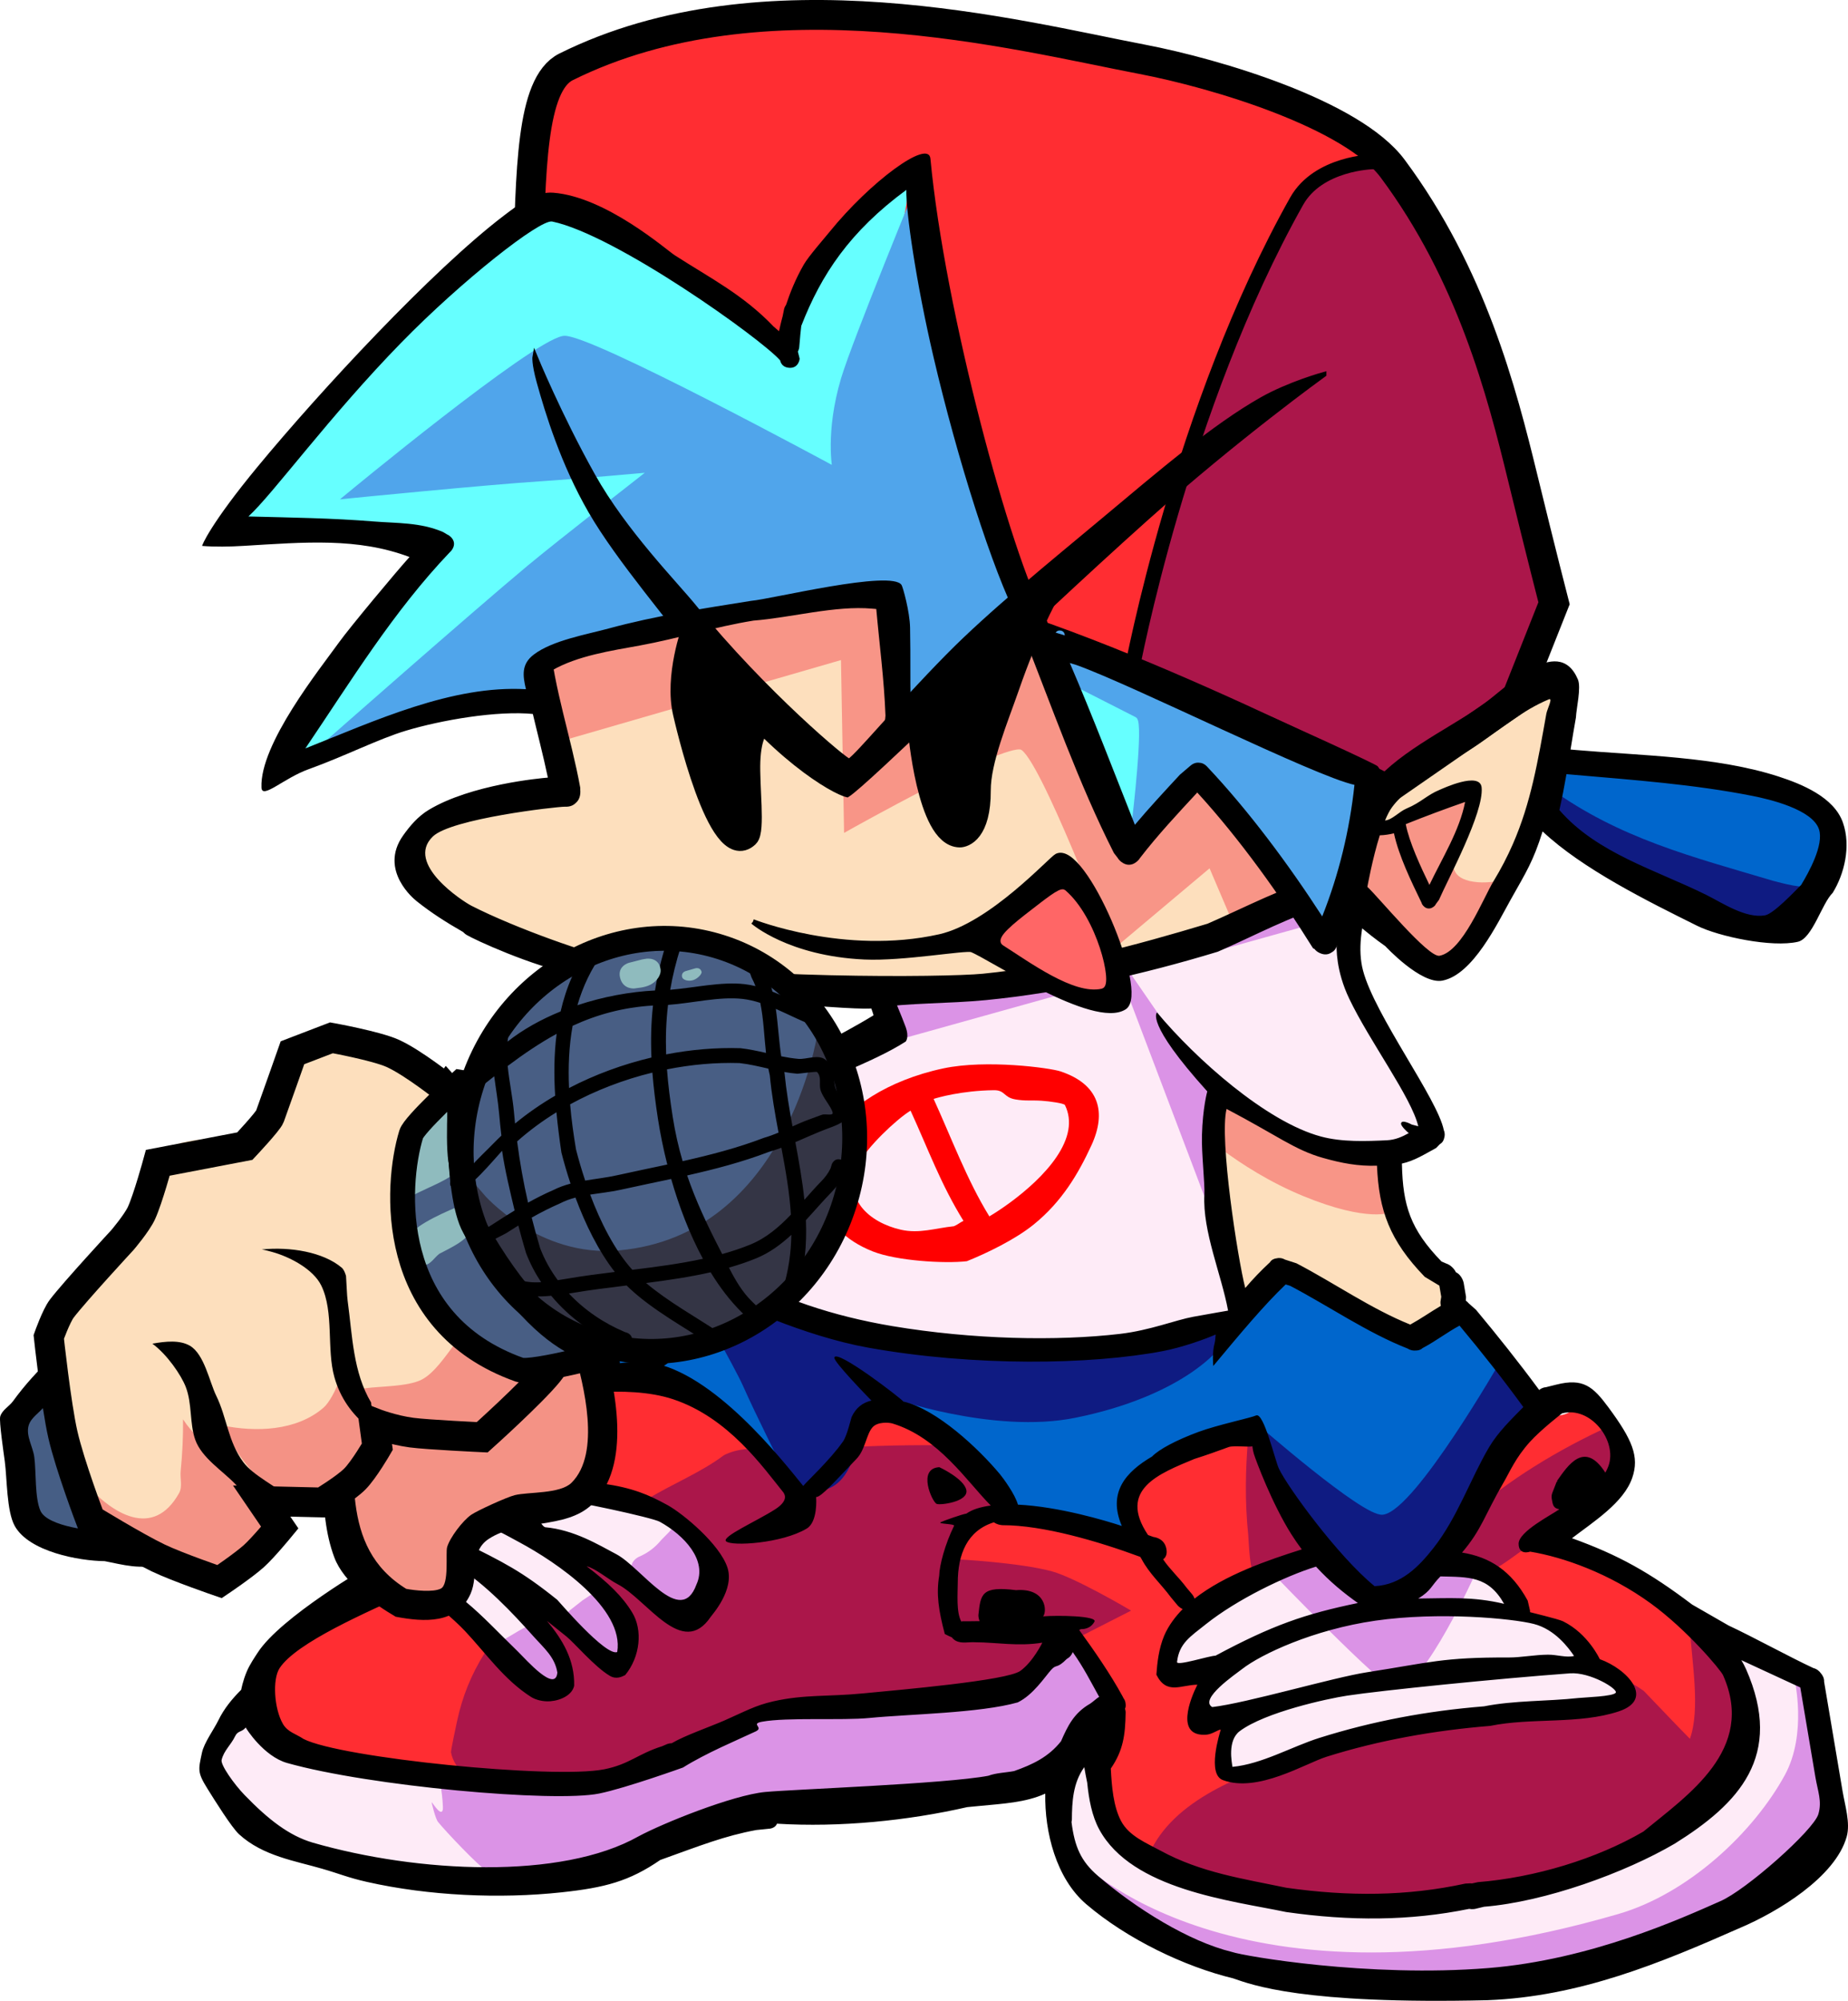 <svg version="1.1" xmlns="http://www.w3.org/2000/svg" xmlns:xlink="http://www.w3.org/1999/xlink" width="185.932" height="201.233" viewBox="0,0,185.932,201.233"><g transform="translate(-140.471,-81.684)"><g data-paper-data="{&quot;isPaintingLayer&quot;:true}" fill-rule="nonzero" stroke-linejoin="miter" stroke-miterlimit="10" stroke-dasharray="" stroke-dashoffset="0" style="mix-blend-mode: normal"><g fill="#9966ff" stroke="none" stroke-width="0.5" stroke-linecap="butt"><path d="M233.901,256.479c-1.928,1.592 -3.52,-0.336 -3.52,-0.336l-2.939,-3.606c-3.02,-7.395 -6.199,-14.796 -8.117,-22.576c-1.004,-4.076 -1.501,-8.281 -2.449,-12.375c0,0 -0.564,-2.436 1.872,-2.999c2.436,-0.564 2.999,1.872 2.999,1.872c0.941,4.071 1.434,8.254 2.433,12.306c1.804,7.319 4.854,14.219 7.563,21.224l2.493,2.971c0,0 1.592,1.928 -0.336,3.52z"/><path d="M265.887,241.832c-2.37,0.795 -3.165,-1.575 -3.165,-1.575l-0.129,-0.386c-2.107,-6.284 -4.616,-12.968 -5.829,-19.493c-0.91,-4.894 -0.876,-10.003 -1.703,-14.938c0,0 -0.412,-2.466 2.054,-2.878c2.466,-0.412 2.878,2.054 2.878,2.054c0.818,4.904 0.784,9.99 1.687,14.849c1.17,6.296 3.618,12.753 5.653,18.816l0.129,0.386c0,0 0.795,2.37 -1.575,3.165z"/></g><g stroke-width="0.5"><path d="M217.088,237.15c-1.598,0.324 -3.348,0.43 -5.501,0.422c0,0 -0.267,-0.001 -0.509,-0.161c-0.434,0.503 -1.067,1.017 -1.433,1.452c-2.627,2.403 -5.706,3.411 -8.686,5.345c-2.713,1.761 -5.532,4.454 -8.848,5.153c0.31,1.025 0.39,2.182 0.17,3.505c-0.216,1.296 -0.534,1.388 -0.979,2.45c-0.739,1.765 -1.019,4.322 -3.212,4.493c-6.456,-0.024 -15,0.784 -20.739,-4.242c-0.068,0.02 -0.147,0.031 -0.24,0.031c-0.748,-0.003 -0.874,-0.747 -0.874,-0.747l-0.094,-0.642c0.154,-4.775 4.273,-6.983 7.417,-9.799c2.366,-2.119 4.505,-4.453 8.368,-3.244c3.577,1.859 7.741,3.62 9.554,6.754c3.147,-0.571 5.942,-3.337 8.498,-4.995c2.915,-1.89 5.922,-2.83 8.48,-5.175c0.25,-0.298 2.277,-1.989 1.71,-2.596c-1.162,-1.244 -3.795,-2.001 -5.3,-2.314c-4.144,-0.864 -7.886,-0.268 -11.776,-2.615c-0.936,-0.801 -2.282,-1.372 -2.945,-2.432c-2.158,-3.451 0.499,-5.212 3.016,-6.359c4.592,-2.092 9.747,-2.137 15.05,-2.039c2.037,1.028 7.193,2.921 8.34,5.102c2.483,4.721 -2,8.135 -5.543,9.725c0.508,0.529 0.806,1.145 0.701,1.865c1.673,0.019 3.404,0.109 5.033,-0.091c0.184,-0.222 0.519,-0.221 0.519,-0.221c0.183,0.001 0.531,0.002 0.714,0.003c0.658,-0.157 1.291,-0.382 1.886,-0.702c-0.148,-0.241 -0.254,-0.555 -0.298,-0.954c-0.118,-1.074 2.263,-2.873 2.967,-3.602c1.009,-1.045 2.258,-2.052 3.074,-3.261c1.759,-2.61 2.241,-5.927 6.665,-3.09c0.92,0.764 2.811,1.69 3.442,2.689c1.603,2.536 -0.895,4.7 -2.5,5.79c-4.327,2.94 -9.035,4.641 -14.702,4.62c-0.277,-0.001 -0.554,-0.002 -0.831,-0.003l-0.166,-0.001c0,0 -0.211,-0.001 -0.428,-0.113z" fill="#ff2d32" stroke="none" stroke-linecap="butt"/><path d="M190.819,262.62l-0.702,-0.406c0,0 -0.119,-0.071 -0.236,-0.199c-1.786,-0.698 -3.744,-2.399 -4.035,-4.094c-0.027,-0.155 0.535,-2.771 0.589,-3.032c1.096,-5.23 3.754,-8.916 7.465,-12.468c2.273,-2.172 4.843,-3.908 7.262,-5.913c1.489,-1.234 2.773,-3.012 4.414,-4.026c2.494,-1.541 5.412,-2.692 7.725,-4.436c2.54,-1.318 6.22,-0.295 9.179,-0.559c4.287,-0.383 8.3,-0.469 12.707,-0.453c2.375,0.095 4.026,2.494 5.735,4.112c3.886,3.678 7.798,9.031 9.187,13.96c0.323,1.148 0.821,2.88 0.403,3.917c-0.069,0.171 -2.017,1.975 -2.198,2.146c-8.982,4.372 -18.484,5.727 -28.879,6.707c-3.796,0.358 -7.13,1.475 -10.787,2.182c-5.242,1.014 -11.165,1.126 -15.722,3.512l-0.769,0.014c-0.195,0.051 -0.376,-0.004 -0.518,-0.083c-0.147,-0.064 -0.306,-0.176 -0.409,-0.373c-0.137,-0.169 -0.274,-0.339 -0.411,-0.508z" fill="#ab164a" stroke="none" stroke-linecap="butt"/><path d="M256.996,269.651c-1.866,-1.235 -4.152,-3.071 -5.168,-4.993c-1.67,-3.16 0.088,-5.203 0.297,-8.032c0.169,-2.296 -0.131,-4.959 -1.024,-7.267c-2.328,-2.951 -6.878,-3.888 -10.475,-5.169c-0.878,-0.313 -1.864,-0.172 -2.674,-0.676c-4.349,-2.708 -2.514,-8.286 0.734,-9.447c3.475,-1.003 9.852,-0.955 13.747,-0.304c1.334,0.223 0.85,-2.158 4.531,-4.477c2.327,-1.465 9.237,-3.341 10.064,-3.137c2.757,0.682 -0.099,10.279 2.606,10.313c7.388,0.027 10.411,-1.912 16.804,-4.499c1.409,-0.57 4.889,-1.259 5.449,-2.704c-0.066,-3.919 2.209,-4.747 5.677,-5.252c1.01,-0.147 1.557,-1.12 2.796,-0.604c2.794,1.162 3.353,5.208 1.878,6.862c-1.057,1.186 -2.457,2.25 -3.637,3.333c-0.531,0.466 -1.366,0.594 -1.808,1.144c-0.333,0.415 0.469,1.131 0.797,1.659c1.052,1.691 3.195,1.588 4.721,2.244c3.957,1.7 11.264,7.39 10.822,11.685c-0.643,3.259 -0.143,7.435 -2.301,10.034c-1.535,1.849 -3.928,1.841 -6.307,2.216c-3.908,0.616 -7.655,1.259 -11.688,1.435c-9.986,0.436 -21.347,0.037 -29.448,4.891c-1.675,0.875 -3.099,1.91 -5.161,1.911l-0.708,-0.247c0,0 -0.667,-0.309 -0.526,-0.92z" fill="#ff2d32" stroke="none" stroke-linecap="butt"/><path d="M210.47,211.141c0.013,-0.017 0.02,-0.026 0.02,-0.026l0.059,0.003c0.001,-0 0.001,-0 0.002,-0c2.324,-5.239 8.258,-6.045 14.039,-5.772c11.52,0.543 23.459,1.335 35.059,3.742c1.318,0.529 5.016,1.961 5.565,2.57c0.657,0.729 0.296,1.806 0.325,2.697c0.172,5.411 -3.081,8.618 -7.387,10.959c-3.985,2.166 -11.571,1.937 -16.398,0.743c-3.833,-0.948 -6.437,-2.389 -10.32,-2.406c-0.895,0.138 -1.962,-0.014 -2.663,0.48c-2.743,1.934 -1.847,7.563 -6.621,7.57c-2.595,0.004 -4.183,-2.652 -5.41,-4.563c-1.444,-2.248 -1.804,-4.738 -2.733,-7.13c-0.975,-2.508 -2.633,-4.493 -4.147,-6.751c0,0 -0.894,-1.334 0.332,-1.996c0.095,-0.051 0.188,-0.09 0.279,-0.119z" fill="#0f1b82" stroke="none" stroke-linecap="butt"/><path d="M266.249,221.55c0.188,-0.39 0.547,-0.584 0.547,-0.584l0.502,-0.24c1.328,-0.382 2.809,-0.356 4.195,-0.589c1.644,-0.276 2.995,-1.227 4.58,-1.658c3.465,-0.943 7.54,-1.585 11.306,-1.421c2.876,0.126 7.919,2.811 7.592,6.398c-0.157,1.718 -2.472,3.263 -3.533,4.411c-1.355,1.466 -1.735,3.804 -2.386,5.696c-1.88,2.582 -4.244,7.042 -7.298,8.42c-3.125,1.41 -5.582,-1.66 -7.523,-3.945c-1.122,-1.321 -2.527,-2.422 -3.557,-3.807c-1.196,-1.608 -1.541,-3.629 -2.431,-5.346c-0.996,-1.92 -2.063,-3.556 -2.842,-5.575c0,0 -0.558,-1.455 0.847,-1.763z" fill="#0f1b82" stroke="none" stroke-linecap="butt"/><path d="M210.182,212.308c0,0 4.013,7.053 4.813,8.858c1.351,3.049 3.876,8.041 3.876,8.041l-8.155,-7.826l-7.577,-1.02l-5.841,0.829l-5.271,0.831l0.796,-9.636l2.014,-4.103l8.315,2.015l6.487,3.001z" fill="#0066cc" stroke="#0066cc" stroke-linecap="round"/><path d="M268.576,208.129l18.791,5.03l3.877,5.259c0,0 -8.556,14.909 -11.66,15.361c-1.873,0.216 -12.485,-9.072 -12.485,-9.072l-9.423,4.076l-4.674,3.526l0.575,4.254l-11.926,-3.162l-3.212,-4.689l-8.605,-6.269c0,0 10.5,3.776 18.868,2.083c10.832,-2.192 14.493,-6.921 14.493,-6.921z" fill="#0066cc" stroke="#0066cc" stroke-linecap="round"/><path d="M257.517,195.332c-0.251,-1.489 1.245,-1.484 1.245,-1.484l0.589,0.011c5.042,0.557 10.641,2.165 15.599,3.918c1.135,0.425 2.358,0.618 3.406,1.275c2.929,1.836 2.81,5.77 4.243,8.318c1.234,2.195 4.045,1.496 4.378,4.775c0.196,1.928 -1.862,3.14 -3.358,3.46c-1.578,0.338 -2.632,-0.34 -4.082,-1.001c-3.273,-1.491 -6.453,-3.794 -9.852,-4.591c-1.182,0.893 -2.311,1.836 -3.438,2.792c-0.134,0.192 -0.351,0.354 -0.697,0.439c-0.25,0.081 -0.58,0.117 -0.946,-0.027c-0.37,-0.128 -0.634,-0.384 -0.812,-0.623c-0.258,-0.309 -0.375,-0.596 -0.407,-0.85l-0.461,-1.319c-1.103,-4.478 -1.674,-9.001 -2.43,-13.49c-0.323,-0.043 -0.645,-0.082 -0.963,-0.116l-0.265,0.008c0,0 -1.496,-0.006 -1.747,-1.495z" fill="#fddfbd" stroke="none" stroke-linecap="butt"/><path d="M263.614,189.684l16.017,8.847l0.813,4.822c0,0 -2.197,1.088 -8.737,-1.597c-6.706,-2.753 -11.27,-7.265 -11.27,-7.265z" fill="#f89587" stroke="#f89587" stroke-linecap="round"/><path d="M230.454,172.685c2.961,-2.842 7.052,-5.659 11.118,-7.031c2.593,-0.875 6.262,-0.338 9.105,-0.326c3.357,0.014 8.319,-0.104 11.606,1.61c4.964,2.589 2.199,5.179 -0.754,6.461c-1.784,0.259 -3.583,0.371 -5.387,0.427c-0.004,0.682 -0.442,0.961 -0.804,1.076c-2.695,2.328 -6.365,1.759 -10.155,1.751c-4.112,-0.008 -7.911,0.168 -11.87,-0.343c-0.041,0.009 -0.083,0.017 -0.124,0.026l0.066,0.349l-2.977,0.048c-0.012,0 -0.023,0 -0.035,0c-0.826,-0.003 -1.609,-0.672 -1.747,-1.495c-0.131,-0.778 0.36,-1.414 1.113,-1.478l0.453,-0.044c-0.041,-0.615 0.392,-1.031 0.392,-1.031z" fill="#f89587" stroke="none" stroke-linecap="butt"/><path d="M232.082,183.553l0.736,0.034c2.133,-1.26 4.325,-2.325 6.449,-3.62c1.7,-1.036 3.518,-2.805 5.605,-3.237c4.517,-0.935 9.445,-0.789 13.975,-1.703c3.549,-0.716 6.553,-2.04 10.223,-2.58c1.948,-0.281 5.492,-1.165 7.507,0.477c0.783,0.638 0.08,1.839 0.023,2.74c-0.121,1.912 -0.252,4.108 0.773,6.108c1.078,2.103 2.739,5.127 4.174,7.06c0.989,1.333 2.184,1.96 2.713,3.935c1.869,6.979 -8.472,5.024 -12.7,3.11c-3.227,-1.37 -6.18,-2.913 -8.905,-5.161c-0.135,-0.112 0.272,0.274 0.286,0.434c0.043,0.464 -0.069,0.905 -0.123,1.352c-0.254,2.124 -0.365,3.919 -0.363,6.072c0.004,4.887 1.61,9.605 2.462,14.478c0.153,0.462 0.07,0.804 -0.088,1.049c-0.127,0.265 -0.368,0.506 -0.819,0.579l-0.328,0.112c-2.186,0.605 -3.967,1.798 -6.34,2.008c-2.031,0.18 -3.732,-0.129 -5.633,0.532c-11.531,0.064 -24.037,0.848 -35.32,-5.131c-3.642,-1.93 -6.533,-3.423 -9.091,-6.83c-0.222,-0.947 -0.648,-1.902 -0.666,-2.84c-0.074,-3.96 4.638,-5.701 7.318,-7.377c2.073,-1.297 3.566,-3.301 5.618,-4.654c3.565,-2.35 7.761,-3.884 11.339,-6.191c0,0 0.054,-0.034 0.148,-0.076c0.269,-0.598 1.025,-0.681 1.025,-0.681z" fill="#feebf7" stroke="none" stroke-linecap="butt"/><path d="M262.227,202.835l-9.423,-24.84l6.599,9.574l3.62,3.734z" fill="#db93e6" stroke="#db93e6" stroke-linecap="round"/><path d="M227.492,176.413l2.698,-3.215l7.13,2.383l7.627,0.152l6.44,-1.713l6.976,-5.183l8.491,-6.542l5.984,-0.722l2.725,2.119l2.914,3.98l-1.926,5.574l-46.054,12.853z" fill="#db93e6" stroke="#db93e6" stroke-linecap="round"/><path d="M269.442,239.513c1.054,-1.022 2.615,-0.763 4.169,-0.983c1.727,-0.152 3.393,3.931 5.576,3.853c3.469,-0.125 7.577,-4.202 10.26,-2.83c2.772,1.416 2.819,4.719 5.524,5.42c1.178,0.474 2.829,0.487 3.894,1.235c0.798,0.561 0.816,1.718 1.297,2.549c0.587,1.015 3.013,0.803 3.544,1.853c0.268,0.53 0.108,1.183 -0.173,1.614c-0.144,0.22 -1.571,0.341 -1.893,0.406c-2.19,0.443 -4.316,0.847 -6.532,1.218c-2.521,0.504 -5.235,0.292 -7.843,0.477c-4.937,0.349 -10.616,1.863 -14.738,4.086c-1.554,0.836 -6.704,3.954 -8.601,0.933c-0.889,-1.416 0.905,-2.866 0.497,-4.222c-0.365,-1.212 -2.099,-0.124 -2.977,-1.617c-0.693,-1.178 0.68,-1.987 0.05,-3.095c-4.466,0.408 -3.527,-3.774 -2.017,-5.742c1.774,-2.312 6.707,-4.966 9.964,-5.154z" fill="#feebf7" stroke="none" stroke-linecap="butt"/><path d="M234.981,229.248c0,0 2.525,1.168 2.72,2.327c0.196,1.159 -2.652,1.52 -2.995,1.363c-0.437,-0.182 -1.991,-3.566 0.275,-3.691z" fill="#000000" stroke="none" stroke-linecap="butt"/><path d="M234.405,192.209c1.743,3.811 3.363,8.186 5.608,11.815c2.299,-1.365 7.315,-5.026 7.946,-8.7c0.145,-0.841 0.059,-1.683 -0.341,-2.498c-0.088,-0.179 -1.56,-0.383 -2.332,-0.433c-1.071,-0.07 -1.622,0.039 -2.646,-0.133c-1.208,-0.202 -1.028,-0.942 -2.169,-0.928c-3.261,0.04 -5.686,0.751 -6.066,0.877zM226.891,198.683c-1.778,3.535 1.047,5.963 4.219,6.682c1.858,0.421 3.439,-0.154 5.337,-0.351c0.393,-0.162 0.549,-0.343 0.962,-0.541c-2.285,-3.68 -3.557,-7.234 -5.325,-11.085c-1.465,0.897 -4.402,3.72 -5.194,5.294zM247.183,189.445c3.907,1.307 4.633,4.107 3.099,7.431c-1.32,2.861 -2.962,5.654 -5.79,7.95c-1.899,1.542 -4.799,2.925 -6.744,3.705c-2.279,0.258 -7.062,-0.038 -9.444,-0.976c-5.766,-2.271 -6.278,-7.185 -3.923,-11.877c1.243,-2.477 5.329,-5.339 11.018,-6.542c4.309,-0.911 10.702,-0.053 11.784,0.308z" fill="#ff0000" stroke="none" stroke-linecap="butt"/><path d="M272.118,238.767c0,0 1.52,0.108 2.809,0.2c0.832,0.059 3.431,3.644 5.159,3.767c1.559,0.111 2.207,-3.242 3.769,-3.131c2.637,0.188 4.785,0.341 4.785,0.341c0,0 -5.063,11.144 -7.675,11.382c-1.037,0.095 -12.149,-11.455 -12.149,-11.455z" fill="#db93e6" stroke="#db93e6" stroke-linecap="round"/><path d="M236.653,244.961l0.076,-6.201c0,0 6.291,0.326 9.514,1.206c2.265,0.618 7.51,3.693 7.51,3.693l-4.59,2.34z" fill="#ab164a" stroke="#ab164a" stroke-linecap="round"/><path d="M303.487,226.02l0.015,0.088c0.39,2.336 -0.28,4.121 -1.641,5.753c-2.459,2.356 -5.413,3.865 -8.239,5.76c-0.902,0.605 -3.007,2.347 -4.191,2.325c-3.622,-0.068 -2.269,-4.571 -1.265,-5.767c3.906,-3.581 9.204,-6.759 14.136,-9.007c0,0 0.638,-0.291 1.048,0.395c0.106,0.177 0.142,0.328 0.137,0.454z" fill="#ab164a" stroke="none" stroke-linecap="butt"/><path d="M180.47,239.269l0.049,-0.21c2.384,-3.27 8.333,1.128 11.352,3.055c0.851,0.601 2.365,1.546 2.837,2.507c0.865,1.76 0.514,4.348 -1.902,3.775c-1.925,-0.457 -2.747,-2.417 -4.335,-3.444c-2.492,-1.612 -5.533,-2.868 -8.148,-4.295c0,0 -0.706,-0.385 -0.429,-1.023c0.134,-0.309 0.369,-0.377 0.576,-0.366z" fill="#feebf7" stroke="none" stroke-linecap="butt"/><path d="M187.672,238.183c0.008,0.225 -0.066,0.537 -0.511,0.611c-0.717,0.12 -0.964,-0.615 -0.964,-0.615l-0.352,-1.054c-0.436,-2.699 1.288,-3.325 3.832,-2.519c3.683,1.167 8.232,3.609 11.208,6.151c2.353,2.554 1.507,6.039 -2.297,4.462c-3.731,-1.547 -7.703,-4.364 -10.916,-7.035z" fill="#feebf7" stroke="none" stroke-linecap="butt"/><path d="M196.295,236.261c-0.173,0.096 -0.364,0.095 -0.364,0.095l-0.64,-0.151c-2.211,-1.583 -2.296,-4.6 0.273,-5.129c3.139,-0.646 6.202,0.852 9.467,1.778c3.552,1.527 6.54,6.993 2.059,7.345c-3.494,0.275 -7.356,-2.172 -10.795,-3.938z" fill="#feebf7" stroke="none" stroke-linecap="butt"/><path d="M185.931,260.794c0.24,0.001 0.416,0.078 0.545,0.183c0.179,0.006 0.358,0.012 0.537,0.018c2.872,1.673 6.077,7.981 2.027,9.211c-1.764,0.536 -4.998,0.11 -6.911,-0.353c-3.34,-0.809 -6.862,-0.862 -10.26,-1.535c-3.251,-1.217 -7.072,-2.808 -9.262,-5.884c-2.229,-3.131 -0.414,-7.022 2.237,-8.241c0.178,-0.125 0.366,-0.125 0.526,-0.08c0.168,0.029 0.359,0.117 0.521,0.335l0.502,0.512c0.718,1.246 1.361,2.923 2.681,3.762c1.382,0.879 3.664,0.831 5.154,1.043c3.743,0.533 7.624,0.419 11.375,1.093c0.084,-0.04 0.192,-0.065 0.329,-0.064z" fill="#feebf7" stroke="none" stroke-linecap="butt"/><path d="M278.419,276.866c-7.977,-0.029 -14.287,-2.783 -21.48,-6.127c-0.004,0.027 -0.008,0.055 -0.012,0.082c0,0 -0.117,0.706 -0.867,0.467c-0.749,-0.238 -0.632,-0.944 -0.632,-0.944c0.017,-0.095 0.036,-0.19 0.056,-0.284c-0.571,-0.266 -1.148,-0.535 -1.733,-0.806c0,0 -0.725,-0.335 -0.503,-1c0.222,-0.665 0.948,-0.329 0.948,-0.329c0.566,0.262 1.125,0.523 1.678,0.781c2.091,-5.689 9.134,-8.414 14.57,-10.13c3.379,-1.058 3.242,-0.782 6.358,-2.295c4.116,-1.998 3.048,-0.509 7.79,-0.972c0.331,0.001 18.175,-2.29 18.175,-2.29c3.444,0.013 -0.126,-3.529 3.099,-1.259c1.027,1.05 3.193,3.362 4.632,4.806c1.068,-3.023 0.189,-7.694 -0.019,-11.291c0,0 -0.042,-0.74 0.715,-0.655c0.064,0.007 0.123,0.019 0.178,0.035c0.57,-0.231 0.976,0.376 0.976,0.376c1.312,1.959 3.116,3.887 4.058,5.996c2.559,5.728 -0.114,11.697 -2.667,16.056c-2.465,3.979 -5.821,6.401 -10.216,8.237l-0.936,0.138c0,0 -0.42,0.06 -0.722,-0.239c-7.972,0.064 -15.396,1.675 -23.444,1.646z" fill="#ab164a" stroke="none" stroke-linecap="butt"/><path d="M267.627,229.586c0.231,1.164 6.958,7.402 5.845,8.273c-0.255,0.137 -0.582,0.363 -0.957,0.631c-1.605,1.146 -4.092,3.055 -5.616,2.024c-0.729,-0.493 -0.776,-3.81 -0.838,-4.421c-0.349,-3.438 -0.286,-6.503 -0.013,-9.808c0,0 0.06,-0.722 0.816,-0.538c0.528,0.128 0.169,0.847 0.764,3.839z" fill="#ab164a" stroke="none" stroke-linecap="butt"/><path d="M314.738,247.792c-0.126,-0.745 0.623,-0.742 0.623,-0.742l0.166,0.001c2.32,0.032 4.338,1.539 6.332,2.887c1.352,1.538 1.305,3.486 1.616,5.328c0.969,5.748 -0.74,13.292 -5.204,16.665c-5.787,3.126 -11.863,5.831 -18.291,7.775c-2.419,0.732 -4.364,1.662 -7.076,1.658c-9.096,-0.034 -17.586,-0.623 -26.766,-2.121c-7.73,-1.262 -19.087,-6.506 -18.829,-15.628c-0.002,-1.659 -0.064,-4.484 1.076,-5.68c0.694,-0.727 1.719,-1.174 2.801,-0.046c0.705,0.735 0.589,3.257 0.655,4.119c0.199,2.631 0.873,4.962 3.49,6.396c7.891,2.971 14.517,5.474 22.638,4.472c7.322,0.017 15.498,0.243 21.947,-2.516c5.891,-2.318 10.532,-6.564 14.824,-10.828c-0.298,-2.636 0.506,-5.053 1.293,-7.411l0.06,-0.257c-0.44,-1.204 -0.906,-2.419 -1.104,-3.576c0,0 -0,-0.001 -0,-0.002c-0.115,-0.11 -0.211,-0.268 -0.25,-0.495z" fill="#feebf7" stroke="none" stroke-linecap="butt"/><path d="M248.766,268.881c0,0 15.861,16.789 54.581,5.552c7.206,-2.091 13.777,-8.34 16.926,-14.111c2.319,-4.251 0.98,-9.86 0.98,-9.86c0,0 1.234,2.534 1.762,4.624c0.625,2.478 1.746,9.28 1.746,9.28l-5.975,7.916l-18.084,7.044l-22.412,2.067l-15.186,-2.371l-8.705,-4.332z" fill="#db93e6" stroke="#db93e6" stroke-linecap="round"/><path d="M242.601,251.656c1.806,-0.804 2.346,-1.663 3.69,-3.054c0.35,-0.362 1.377,-1.364 2.016,-1.254c1.678,0.29 2.134,1.825 2.931,2.981c0.228,0.331 1.726,2.255 1.775,2.666c0.14,1.164 -0.873,1.944 -1.496,2.609c-1.642,1.751 -2.934,3.76 -4.711,5.419c-4.008,2.281 -10.162,1.927 -14.996,2.032c-2.766,0.06 -5.376,0.45 -8.202,0.177l-0.738,-0.116c0,0 -0.607,-0.096 -0.739,-0.642c-3.619,0.225 -7.061,0.892 -10.318,2.213c-3.077,1.297 -5.722,3.28 -8.777,4.598c-3.29,1.419 -7.954,1.593 -11.72,1.579c0,0 -0.29,-0.001 -0.539,-0.182c-0.339,0.035 -0.653,-0.233 -0.653,-0.233l-0.613,-0.528c-0.959,-0.61 -4.228,-4.073 -4.964,-4.988c-0.281,-0.35 -0.625,-1.855 -0.644,-1.951c-0.054,-0.263 0.875,1.441 1.105,0.775c0.084,-0.242 -0.073,-1.678 -0.14,-2.074c0,0 -0.126,-0.745 0.623,-0.742c0.253,0.001 0.435,0.087 0.564,0.2c1.493,-1.163 4.453,-0.615 6.428,-0.608c4.554,0.017 9.699,0.738 13.612,-1.208c4.488,-2.077 8.959,-4.283 13.69,-5.93l0.097,-0.137c0,0 0.523,-0.445 1.072,0.153c0.036,0.039 0.068,0.078 0.095,0.116c7.185,0.009 14.76,-0.521 21.554,-1.872z" fill="#db93e6" stroke="none" stroke-linecap="butt"/><path d="M200.001,247.269l-0.609,-0.656c0,0 -0.084,-0.092 -0.184,-0.244c-0.397,0.044 -0.91,-0.067 -1.42,-0.652c-1.064,-1.223 0.018,-2.073 0.018,-2.073c0.419,-0.329 0.838,-0.658 1.257,-0.988l0.61,-0.407c0.059,-0.045 0.126,-0.087 0.2,-0.127c0.4,-0.216 0.765,-0.219 1.075,-0.125c0.312,0.08 0.651,0.281 0.973,0.698c0.086,0.111 0.155,0.218 0.21,0.321c0.703,1.158 1.159,2.45 1.395,3.71l0.083,0.49c0.113,0.301 0.15,0.661 -0.044,1.019c-0.097,0.251 -0.286,0.493 -0.643,0.611c-0.336,0.157 -0.675,0.123 -0.963,0.024c-0.446,-0.105 -0.745,-0.361 -0.943,-0.629c-0.339,-0.324 -0.677,-0.648 -1.016,-0.973z" fill="#db93e6" stroke="none" stroke-linecap="butt"/><path d="M208.273,235.35c0.342,-0.185 0.659,-0.214 0.937,-0.16c0.278,0.053 0.59,0.204 0.917,0.517c0.203,0.194 0.342,0.384 0.433,0.565c0.68,1.001 1.682,2.402 1.756,3.475c0.105,1.525 -0.664,3.93 -2.456,4.204c-1.926,0.294 -4.315,-0.777 -4.74,-2.928c-0.299,-0.124 -0.608,-0.366 -0.867,-0.808c-0.807,-1.377 0.477,-1.944 0.477,-1.944c0.887,-0.37 1.673,-0.96 2.259,-1.689l0.82,-0.835c0.101,-0.146 0.25,-0.282 0.464,-0.397z" fill="#db93e6" stroke="none" stroke-linecap="butt"/><path d="M197.356,249.823c0.135,0.799 -0.387,1.448 -1.174,1.482c-0.179,0.091 -0.388,0.142 -0.617,0.141c-0.826,-0.003 -1.609,-0.672 -1.747,-1.495c-0.019,-0.114 -0.025,-0.225 -0.019,-0.331l-0.782,-0.413c-0.361,0.14 -1.238,0.334 -1.963,-0.679c-0.937,-1.31 0.256,-2.018 0.256,-2.018c0.475,-0.282 0.949,-0.563 1.424,-0.845l0.56,-0.303c0.002,-0.001 0.003,-0.002 0.005,-0.003c0.426,-0.23 0.811,-0.218 1.134,-0.106c0.325,0.093 0.676,0.316 0.986,0.78c0.055,0.082 0.102,0.161 0.141,0.238c0.497,0.783 1.254,1.535 1.292,2.372c0.003,0.076 -0.001,0.149 -0.012,0.219c0.264,0.26 0.453,0.596 0.515,0.962z" fill="#db93e6" stroke="none" stroke-linecap="butt"/><path d="M195.314,235.286c2.918,0.268 5.324,1.739 7.166,2.714c2.549,1.349 6.475,7.408 8.062,3.05c1.127,-2.429 -1.224,-4.953 -3.694,-6.316c-0.769,-0.424 -8.936,-2.179 -10.009,-2.168c-3.454,0.033 -2.029,2.562 -1.525,2.72zM207.628,233.058c1.619,0.898 5.269,3.955 6.032,6.285c0.732,2.234 -1.534,4.737 -1.676,4.948c-2.88,4.272 -6.401,-1.744 -9.395,-3.288c-0.953,-0.492 -2.127,-1.532 -3.098,-1.794c2.187,1.675 3.589,3.009 4.594,4.666c1.054,1.739 0.817,4.418 -0.71,6.281c-0.332,0.166 -0.892,0.463 -1.546,0.078c-1.53,-0.902 -3.568,-3.319 -4.368,-3.959c-0.646,-0.518 -1.299,-1.043 -1.958,-1.567c1.596,1.912 2.791,3.947 2.736,6.514c-0.177,0.899 -1.277,1.475 -2.39,1.566c-0.739,0.06 -1.491,-0.14 -1.952,-0.435c-2.703,-1.725 -4.47,-4.309 -6.623,-6.607c-1.076,-1.149 -3.661,-3.432 -5.216,-4.043c-4.707,2.119 -11.785,5.197 -13.457,7.759c-0.739,1.134 -0.546,4.095 0.339,5.612c0.478,0.82 1.296,0.989 2.067,1.505c3.701,1.915 25.166,4.067 30.25,3.056c2.562,-0.509 3.382,-1.554 5.844,-2.326l0.483,-0.21c0,0 0.197,-0.083 0.474,-0.089c1.29,-0.769 3.765,-1.618 5.311,-2.293c1.981,-0.866 3.068,-1.504 4.909,-1.919c3.128,-0.705 5.52,-0.461 8.963,-0.793c3.804,-0.367 14.526,-1.288 15.887,-2.266c1.278,-0.919 2.214,-2.842 2.214,-2.842c-2.435,0.399 -4.582,-0.032 -6.744,-0.04c-0.652,-0.049 -1.339,0.166 -1.957,-0.148c-0.15,-0.076 -0.284,-0.194 -0.402,-0.345c-0.242,-0.101 -0.479,-0.219 -0.709,-0.337c-0.629,-2.359 -0.872,-4.037 -0.565,-5.856c0.023,-1.053 0.589,-3.19 1.503,-5.038c0.029,-0.202 -1.707,-0.167 -1.341,-0.354c0.277,-0.142 2.157,-0.805 2.571,-0.861c0.305,-0.206 0.649,-0.377 1.036,-0.502c0.438,-0.141 0.916,-0.243 1.423,-0.311c-2.373,-2.372 -5.235,-6.85 -9.905,-8.255c-0.332,-0.1 -1.473,-0.195 -1.988,0.381c-0.649,0.725 -0.722,2.247 -1.617,3.179c-2.166,2.254 -3.539,3.848 -4.067,3.843c0.019,0.139 0.176,2.496 -0.938,3.167c-2.495,1.503 -7.592,1.809 -8.122,1.28c-0.466,-0.465 3.056,-2.009 4.921,-3.2c1.206,-0.77 1.043,-1.343 0.939,-1.549c-0.017,-0.029 -0.032,-0.058 -0.045,-0.085c-0.003,-0.006 -0.006,-0.011 -0.009,-0.017c0,0 -0.007,-0.013 -0.017,-0.037c-2.062,-2.546 -5.523,-7.533 -11.104,-9.392c-4.753,-1.583 -11.727,-0.287 -13.309,0.135c-3.678,0.982 -6.09,2.531 -1.82,6.522c0.292,0.249 0.583,0.499 0.875,0.748l0.674,0.455c0,0 0.066,0.046 0.153,0.128c0.14,0.002 4.057,0.163 6.362,0.491c2.96,0.421 4.61,1.121 6.489,2.163zM187.022,236.773c4.124,2.054 5.9,2.905 9.51,5.809c0.108,0.087 4.867,5.708 6.039,5.258c0.731,-4.397 -6.105,-9.034 -9.861,-11.048c-2.588,-1.388 -5.324,-3.129 -5.688,-0.019zM184.364,234.542c0.449,-1.161 0.905,-1.754 2.421,-2.162c1.031,-0.277 3.089,-0.467 3.881,-0.699c0.899,-0.263 0.54,-1.166 0.444,-1.249c-0.639,-0.598 -0.599,-1.222 -1.144,-1.903c-3.615,-2.475 -1.515,-4.977 -0.69,-5.944c0.498,-0.584 1.694,-0.916 1.694,-0.916c-0.004,-2.284 -0.055,-5.118 0.311,-7.316c0.434,-1.991 0.793,-5.622 2.315,-7.025c0.966,-0.891 2.176,-0.656 3.441,-0.496c3.871,0.491 8.451,3.027 12.113,4.859l0.134,-0.218c0.283,-0.477 0.509,-0.994 0.691,-1.529c-1.406,-1.257 -5.93,-6.01 -5.8,-7.95c0.231,-3.452 10.372,-10.123 12.848,-11.757c3.496,-2.308 7.807,-4.271 11.339,-6.439c-0.491,-1.714 -1.715,-3.793 -2.039,-5.638c0,0 -0.958,-2.007 0.024,-3.968c0.923,-1.842 4.105,-4.479 5.165,-5.407c4.385,-3.84 14.207,-5.783 20.469,-5.76c2.462,0.009 7.505,0.985 7.753,1.133c1.484,-1.393 4.395,-3.175 8.023,-3.817c1.956,-0.346 5.331,-0.005 6.068,0.102c4.441,0.643 6.111,4.573 5.59,8.362c-0.124,0.905 -2.921,6.258 -1.809,10.487c1.191,4.528 7.509,12.908 8.133,16.068c0.123,0.291 0.101,0.557 0.04,0.76c-0.045,0.226 -0.159,0.48 -0.429,0.63l-0.392,0.398c-1.165,0.628 -2.158,1.279 -3.44,1.565c0.005,0.043 0.005,0.068 0.005,0.068c0.094,4.16 0.84,6.542 3.981,9.78l0.455,0.196c0.244,0.078 0.469,0.222 0.648,0.408c0.125,0.122 0.253,0.279 0.338,0.469c0.664,0.329 0.794,1.099 0.794,1.099c0.078,0.463 0.156,0.927 0.234,1.39l-0.018,0.378c0.097,0.069 0.193,0.156 0.285,0.265l0.74,0.658c2.175,2.608 4.333,5.319 6.353,8.059c0.129,-0.107 0.36,-0.256 0.665,-0.275l1.056,-0.262c2.697,-0.678 3.687,0.174 5.254,2.297c2.385,3.231 3.129,4.942 2.384,7.086c-0.864,2.487 -3.841,4.368 -6.061,6.064c4.687,1.691 7.774,3.413 12.092,6.673l3.673,2.111c2.295,1.061 6.219,3.209 8.514,4.271c0.368,0.094 0.612,0.313 0.772,0.538c0.182,0.21 0.333,0.492 0.319,0.847c0.611,3.623 1.242,7.363 1.852,10.982c0.243,1.441 0.801,3.221 0.423,4.582c-1.142,4.115 -7.041,7.622 -10.715,9.179c-8.019,3.542 -16.151,6.928 -25.436,7.281c-18.598,0.44 -23.688,-1.545 -25.596,-2.2c-4.837,-1.168 -10.639,-3.927 -14.767,-7.456c-3.035,-2.594 -4.197,-7.265 -4.123,-11.12c-1.992,0.905 -4.267,1.009 -6.66,1.243c-0.397,0.039 -0.795,0.077 -1.191,0.114c-5.984,1.366 -12.806,2.054 -19.145,1.667c-0.161,0.442 -0.708,0.498 -0.708,0.498l-1.374,0.139c-3.194,0.594 -5.553,1.538 -9.66,3.013c-3.126,2.149 -5.579,2.785 -9.931,3.254c-6.22,0.669 -13.367,0.353 -19.565,-1.046c-1.934,-0.437 -2.779,-0.826 -4.514,-1.325c-2.647,-0.78 -5.97,-1.265 -8.369,-3.472c-0.753,-0.692 -2.453,-3.419 -3.172,-4.572c-1.034,-1.66 -0.927,-1.898 -0.559,-3.627c0.215,-1.011 1.199,-2.329 1.653,-3.263c0.57,-1.173 1.388,-2.165 2.294,-3.068c0,0 0.163,-0.901 0.567,-1.848c0.315,-0.739 0.848,-1.505 1.099,-1.894c2.324,-3.589 11.204,-8.722 11.204,-8.722c0,0 -0.448,-2.21 1.393,-3.334c0.871,-0.532 2.243,-0.299 4.305,-0.351c0.86,-0.022 1.017,-0.808 1.061,-0.941zM181.213,239.302c5.316,1.983 7.295,4.527 11.378,8.502c0.806,0.785 3.775,4.19 3.957,2.1c-0.245,-1.565 -1.36,-2.471 -2.437,-3.678c-2.02,-2.265 -4.888,-5.314 -7.701,-7.021c-0.023,0.004 -1.976,-1.156 -2.935,-1.154c-1.679,0.003 -2.262,1.25 -2.262,1.25zM301.429,248.557c2.746,0.975 5.587,4.026 1.918,5.248c-3.997,1.331 -8.795,0.611 -12.949,1.463c-5.637,0.456 -11.208,1.449 -16.458,3.102c-2.152,0.678 -6.938,3.663 -10.439,2.346c-1.605,-0.603 -0.326,-4.667 -0.209,-5.073c-0.213,-0.024 -0.852,0.46 -1.413,0.506c-3.228,0.262 -1.634,-3.651 -0.938,-5.024c-1.663,0.013 -3.089,1.057 -4.123,-1.006c0.078,-1.166 0.235,-2.61 0.78,-3.914c0.445,-1.063 1.216,-2.032 1.865,-2.683c-0.308,-0.135 -0.516,-0.383 -0.516,-0.383l-0.67,-0.805c-1.01,-1.366 -2.168,-2.369 -2.954,-3.855l-0.129,-0.211c-4.214,-1.562 -9.775,-3.191 -13.847,-3.186c0,0 -0.47,-0.002 -0.881,-0.29c-2.675,0.839 -3.633,3.196 -3.632,6.098c0.001,1.054 -0.168,2.916 0.35,3.877c0.104,-0.026 0.185,-0.026 0.185,-0.026l0.623,0.002c0.349,0.001 0.695,-0.003 1.039,-0.012c-0.131,-0.319 -0.122,-0.6 -0.122,-0.6c0.226,-2.127 0.299,-2.948 3.788,-2.516c3.046,-0.238 3.138,2.142 2.727,2.637c1.411,-0.121 5.499,-0.062 5.16,0.538c-0.418,0.743 -1.127,0.743 -1.378,0.748c-0.051,0.028 -0.102,0.055 -0.154,0.082c1.532,2.104 3.13,4.423 4.348,6.646l0.104,0.205c0.156,0.199 0.207,0.412 0.217,0.587c0.021,0.151 0.017,0.325 -0.06,0.484c0.066,0.205 0.064,0.367 0.064,0.367c-0.033,2.308 -0.258,3.854 -1.493,5.647c0.092,1.793 0.255,3.813 1.033,5.28c0.807,1.522 2.568,2.216 3.965,2.978c4.053,2.213 8.352,2.829 12.664,3.732c6.301,0.895 12.171,0.85 18.015,-0.421l0.506,-0.026c0,0 0.057,0 0.149,0.013l0.6,-0.13c5.754,-0.462 11.948,-2.343 16.65,-5.086c4.452,-3.666 11.348,-8.239 8.022,-15.719c-0.238,-0.536 -3.642,-4.59 -7.279,-7.23c-4.155,-3.016 -8.777,-4.654 -12.135,-5.206c0,0 -1.158,0.423 -1.159,-0.8c-0.001,-1.223 3.298,-2.888 4.098,-3.462c-0.607,-0.1 -0.66,-0.43 -0.763,-1.046c-0.038,-0.227 -0.013,-0.439 0.063,-0.622l0.427,-1.095l0.044,0.022l0.008,-0.133c1.056,-1.491 2.732,-4.113 4.848,-0.809c0.124,-0.216 0.229,-0.437 0.311,-0.663c0.93,-2.546 -1.811,-6.06 -4.665,-5.299c-0.022,0.006 -2.152,1.663 -3.245,2.878c-1.444,1.606 -2.002,2.977 -2.616,4.032c-1.977,3.4 -2.199,4.733 -4.202,7.091c2.753,0.449 4.936,1.777 6.603,4.829l0.227,0.969c0,0 0.014,0.081 0.01,0.196c0.097,0.038 2.851,0.686 3.324,0.92c2.529,1.247 3.694,3.807 3.694,3.807zM273.212,256.477c5.35,-1.687 10.827,-2.717 16.575,-3.176c3.031,-0.605 6.361,-0.495 9.483,-0.837c0.637,-0.07 3.513,-0.151 3.766,-0.533c0.247,-0.373 -2.574,-2.098 -4.609,-1.949c-7.267,0.533 -18.966,1.717 -22.42,2.244c-1.985,0.303 -8.226,1.656 -10.795,3.563c-1.275,0.946 -0.797,3.177 -0.741,3.599c2.96,-0.278 5.971,-2.037 8.741,-2.911zM283.166,242.458c3.078,-0.023 5.467,-0.221 8.636,0.533c-1.596,-2.827 -3.58,-2.684 -6.405,-2.758c-0.933,0.939 -0.905,1.416 -2.231,2.225zM265.445,249.548c-0.671,0.525 -4.36,3.027 -3.009,3.827c3.522,-0.413 12.147,-2.972 15.563,-3.5c6.384,-0.986 7.593,-1.511 14.265,-1.487c1.235,0.005 2.598,-0.274 3.953,-0.283c0.913,-0.006 1.86,0.326 2.624,0.129c-0.545,-0.805 -1.91,-2.672 -4.051,-3.22c-2.167,-0.555 -9.545,-1.249 -15.934,-0.331c-6.252,0.898 -11.52,3.387 -13.411,4.865zM272.879,239.249c-3.096,0.95 -7.964,3.307 -11.069,5.782c-1.6,1.275 -2.696,1.926 -2.915,3.806c-0.056,0.445 3.241,-0.625 3.87,-0.63c5.741,-3.079 8.997,-4.192 14.324,-5.298c-1.379,-0.973 -2.824,-2.143 -4.21,-3.659zM217.458,261.916c2.693,-0.261 18.11,-0.812 22.45,-1.632c0.786,-0.295 1.742,-0.311 2.593,-0.472c1.872,-0.661 3.469,-1.418 4.721,-2.998c0.677,-1.543 1.297,-2.84 2.926,-3.777c0.212,-0.122 0.789,-0.656 0.917,-0.682c-0.882,-1.585 -1.564,-2.962 -2.668,-4.514c-0.11,0.349 -0.381,0.55 -0.381,0.55l-0.219,0.149c-1.016,1.028 -1.02,0.479 -1.56,1.083c-0.636,0.711 -1.816,2.532 -3.369,3.282c-3.834,1.084 -10.914,1.172 -14.945,1.567c-2.726,0.267 -8.265,-0.088 -10.785,0.377c-1.22,0.225 0.242,0.565 -0.643,0.979c-1.915,0.896 -4.99,2.177 -7.306,3.627c0,0 -5.735,2.064 -8.422,2.614c-4.556,0.933 -23.149,-0.737 -31.41,-3.071c-2.352,-0.664 -4.136,-3.48 -4.162,-3.568c-0.402,0.49 -0.791,0.296 -1.068,0.875c-0.425,0.887 -1.132,1.439 -1.359,2.386c-0.119,0.496 1.251,2.438 2.319,3.539c2.391,2.468 4.477,4.081 6.85,4.78c10.606,3.053 24.993,3.754 32.771,-0.629c2.433,-1.313 9.449,-4.146 12.75,-4.466zM224.414,218.225c0.191,-0.929 6.824,4.189 6.942,4.418c3.362,0.777 7.567,4.723 9.728,7.319c0.288,0.346 1.528,2.017 1.803,3.053c4.092,0.195 8.798,1.599 10.454,2.145c-1.445,-3.378 0.401,-5.435 3.042,-6.985c0.685,-0.716 2.43,-1.649 4.698,-2.486c1.863,-0.688 5.302,-1.418 5.765,-1.642c0.771,-0.373 1.913,4.534 2.296,5.344c0.877,1.856 5.956,8.836 9.629,11.824c2.705,-0.131 4.487,-2.013 5.938,-3.856c2.393,-3.039 3.72,-6.966 5.571,-10.099c0.905,-1.532 2.207,-2.782 3.458,-4.06c-2.025,-2.779 -4.21,-5.548 -6.419,-8.19c-1.226,0.658 -2.322,1.506 -3.567,2.177l-0.155,0.083c-0.202,0.195 -0.464,0.247 -0.694,0.245c-0.228,0.02 -0.511,-0.013 -0.794,-0.194c-4.07,-1.593 -7.929,-4.268 -11.829,-6.313l-0.453,-0.141c-2.199,2.095 -4.591,4.969 -7.286,8.202c0,0 -0.136,-1.34 0.14,-2.314c0.077,-0.27 0.081,-0.776 0.1,-0.849c-0.925,0.413 -3.312,1.285 -5.3,1.664c-7.298,1.389 -19.01,1.563 -29.644,-0.342c-6.418,-1.15 -13.667,-4.463 -16.124,-5.871c-0.184,0.46 -0.397,0.906 -0.643,1.329l-0.525,0.855c-0.135,0.276 -0.34,0.389 -0.546,0.421c-0.199,0.051 -0.454,0.033 -0.761,-0.152c-2.485,-1.269 -7.813,-3.394 -11.212,-4.219c-1.567,-0.38 -2.915,-0.184 -3.044,-0.037c-1.139,1.299 -1.345,3.796 -1.711,5.477c-0.344,2.066 -0.411,3.997 -0.409,6.145c0,0 9.405,-3.048 13.05,-2.458c6.395,1.034 13.222,9.769 15.374,12.419c0.229,-0.326 2.718,-2.622 4.017,-4.497c0.395,-0.571 0.802,-2.33 0.847,-2.428c0.43,-0.948 1.128,-1.462 1.999,-1.667l-0.018,-0.015c0,0 -3.805,-3.873 -3.716,-4.303zM270.396,235.994c-1.935,-3.06 -3.57,-7.422 -3.778,-8.109c-0.055,-0.181 -0.109,-0.462 -0.146,-0.753c-0.166,0.143 -1.862,-0.098 -2.383,0.092c-0.964,0.353 -2.224,0.811 -3.459,1.199c-3.536,1.473 -7.723,3.065 -4.653,7.647c0.181,0.065 0.36,0.13 0.537,0.195c0.331,0.043 1.151,0.249 1.317,1.234c0.092,0.543 -0.096,0.847 -0.335,1.018c0.67,1 1.603,1.834 2.349,2.838l0.578,0.688c0,0 0.149,0.178 0.235,0.424c3.068,-2.407 7.423,-3.886 10.787,-4.951c-0.358,-0.478 -0.708,-0.985 -1.049,-1.523zM316.142,249.552c3.863,8.769 -0.763,13.552 -7.164,17.554c-5.005,2.937 -13.052,5.857 -19.188,6.35l-0.918,0.219c0,0 -0.259,0.059 -0.583,-0.005c-5.972,1.222 -11.987,1.237 -18.42,0.318c-5.502,-1.153 -15.506,-2.237 -18.799,-8.304c-0.74,-1.363 -1.047,-3.047 -1.212,-4.702c-0.109,-0.511 -0.205,-1.032 -0.295,-1.564c-1.146,1.578 -1.237,3.542 -1.247,5.261c0,0 -0.001,0.037 -0.009,0.095c-0.005,0.052 -0.014,0.109 -0.029,0.166c0.314,2.482 0.945,3.944 2.675,5.426c3.778,3.236 9.079,6.571 13.494,7.645c1.144,0.395 13.661,2.588 25.77,1.613c10.3,-0.83 19.467,-5.014 23.315,-6.716c2.574,-1.086 9.412,-7.145 9.889,-8.763c0.384,-1.302 -0.06,-2.312 -0.295,-3.708c-0.508,-3.012 -1.016,-6.025 -1.524,-9.037c-1.978,-0.915 -3.953,-1.829 -5.931,-2.744c0.176,0.295 0.336,0.592 0.469,0.896zM281.435,194.69c0.04,-0.481 1.082,0.101 1.082,0.101l0.619,0.16c0.012,0.008 0.024,0.016 0.036,0.023c-0.686,-2.911 -4.892,-8.532 -6.952,-12.846c-1.352,-2.831 -1.287,-5.097 -1.265,-5.675c0.096,-2.532 1.418,-5.62 1.768,-8.027c0.14,-0.965 -1.318,-4.475 -2.411,-5.064c-2.322,-1.251 -4.045,-0.467 -6.387,-0.479c-2.38,0.219 -3.773,1.575 -5.326,3.062c-2.863,2.741 -6.131,5.922 -9.681,7.863c-0.139,0.433 -0.566,0.628 -0.566,0.628c-3.074,1.394 -8.535,2.536 -13.228,2.106c-4.501,-0.412 -8.302,-2.371 -8.302,-2.371c-0.177,0.314 -2.045,2.357 -2.418,2.573c-0.254,0.147 2.417,6.125 3.179,8.207c0.399,1.089 0.008,1.492 0.008,1.492c-3.662,2.326 -8.49,3.69 -12.14,6.098c-3.405,2.247 -11.347,6.902 -12.139,9.664c-0.219,0.764 2.597,4.589 7.039,7.337c4.336,2.682 10.015,4.533 15.909,5.518c8.092,1.352 16.555,1.524 22.91,0.779c3.017,-0.354 5.574,-1.394 7.363,-1.72c1.601,-0.292 3.498,-0.619 3.498,-0.619c-0.673,-3.647 -2.575,-7.957 -2.386,-11.652c0.06,-1.164 -0.292,-4.115 -0.244,-5.959c0.074,-2.796 0.536,-4.436 0.536,-4.436c-6.328,-7.008 -5.054,-7.938 -5.054,-7.938c3.886,4.667 10.991,11 16.494,12.477c2.132,0.572 4.552,0.476 6.617,0.378c0.858,-0.04 1.55,-0.349 2.217,-0.722c-0.128,-0.089 -0.797,-0.703 -0.776,-0.957zM270.915,208.744c3.777,1.968 7.519,4.586 11.446,6.162c1.077,-0.591 2.042,-1.278 3.078,-1.885c-0.054,-0.237 -0.039,-0.416 -0.039,-0.416l0.079,-0.493c-0.063,-0.375 -0.126,-0.749 -0.19,-1.124c-0.036,-0.02 -0.072,-0.042 -0.106,-0.065l-1.365,-0.821c-3.537,-3.649 -4.616,-6.688 -4.805,-11.177c-1.932,0.061 -3.55,-0.256 -5.407,-0.775c-2.85,-0.797 -4.611,-2.249 -9.725,-4.932c-0.756,2.953 1.122,15.079 1.877,18.011c0.767,-0.905 1.594,-1.764 2.482,-2.588c0.167,-0.267 0.425,-0.37 0.667,-0.399c0.233,-0.056 0.528,-0.053 0.851,0.128zM257.408,166.664c-2.771,-0.7 -5.427,-0.664 -8.168,-0.674c-5.885,-0.022 -15.979,3.194 -17.502,6.946c4.159,2.067 12.549,2.569 18.079,0.482c4.627,-1.746 6.738,-5.903 7.591,-6.754z" fill="#000000" stroke="none" stroke-linecap="butt"/></g><path d="M206.937,207.951c0.219,-0.267 0.572,-0.481 1.139,-0.481c1.5,0 1.5,1.5 1.5,1.5c0,2.883 0.142,5.679 -0.456,8.509l-0.491,0.245l0.134,0.167l-1.241,0.993c-0.258,0.21 -0.588,0.336 -0.946,0.336c-0.828,0 -1.5,-0.672 -1.5,-1.5v-1.75h0.222c-0.215,-1.681 -0.219,-3.284 -0.202,-5.24l0.558,-1.734c0,0 0.334,-1.003 1.284,-1.044z" fill="#000000" stroke="none" stroke-width="0.5" stroke-linecap="butt"/><path d="M248.44,171.795c0,0 1.693,5.698 1.603,7.337c-0.051,0.933 -7.316,-4.013 -7.316,-4.013z" fill="#fd696a" stroke="#fd696a" stroke-width="2.5" stroke-linecap="round"/><g><g><path d="M325.709,167.821c-0.389,0.486 -0.838,0.428 -1.122,0.314c-0.528,2.512 -3.071,3.956 -5.279,5.327c-1.523,0.946 -3.402,1.079 -4.983,0.664c-4.109,-1.078 -7.266,-2.518 -10.976,-4.512c-2.088,-1.771 -7.617,-3.748 -7.74,-6.847c-0.12,-3.01 3.584,-2.616 5.426,-2.459c6.55,0.557 12.578,1.403 18.817,3.6c1.724,0.608 3.371,1.097 4.986,1.956l0.716,0.551c0,0 0.781,0.624 0.157,1.406z" fill="#0f1b82" stroke="none" stroke-width="0.5" stroke-linecap="butt"/><path d="M296.526,159.28c0.209,-0.749 1.041,-0.676 1.041,-0.676l1.395,0.121c2.73,0.236 5.431,0.673 8.152,0.907c5.314,0.46 14.007,-0.07 17.963,3.998c2.021,2.078 -0.032,6.058 -2.25,7.111c-0.85,0.404 -3.099,-0.25 -3.968,-0.471c-8.12,-2.413 -15.451,-4.254 -22.415,-9.296c0,0 -0.81,-0.587 -0.223,-1.396c0.097,-0.134 0.2,-0.23 0.305,-0.296z" fill="#0066cc" stroke="none" stroke-width="0.5" stroke-linecap="butt"/><path d="M295.309,151.155c0.029,-0.135 0.106,-0.278 0.268,-0.414c0.574,-0.483 1.057,0.092 1.057,0.092l0.692,0.883c0.293,3.375 -0.652,5.577 -1.952,8.552c-0.915,2.094 -1.091,4.759 -1.847,6.957c-0.785,2.038 -3.266,6.08 -5.674,5.962c-2.354,-0.115 -4.209,-2.985 -5.129,-4.428c-0.814,-1.276 -3.908,-0.025 -4.607,-2.432c-0.124,-0.428 0.05,-0.89 0.075,-1.336c1.592,-5.012 6.867,-6.536 10.592,-9.464c2.086,-1.64 4.22,-3.031 6.525,-4.373z" fill="#fddfbd" stroke="none" stroke-width="0.5" stroke-linecap="butt"/><path d="M288.516,163.506l0.196,0.091c-0.066,0.153 -0.141,0.313 -0.223,0.479c-0.147,1.175 -0.83,2.26 -1.624,3.416c-0.452,1.465 -0.194,2.707 2.27,2.922c0.567,0.05 1.14,0.005 1.707,-0.057c0.125,-0.044 0.278,-0.053 0.461,0.008c0.136,0.035 0.29,0.109 0.398,0.264c0.117,0.148 0.142,0.317 0.136,0.457c0.006,0.202 -0.053,0.35 -0.138,0.458l-0.153,0.33c-2.032,2.933 -5.444,9.824 -9.771,5.503c-0.049,-0.049 -1.767,-2.219 -1.798,-2.259c-0.911,-0.911 -2.71,-2.193 -3.067,-3.492c-1.594,-5.798 6.544,-9.635 10.929,-10.697c0,0 0.729,-0.175 0.904,0.554c0.064,0.266 0.007,0.458 -0.09,0.595c0.092,0.117 0.149,0.261 0.158,0.416l0.059,0.746l-0.116,0.009l-0.02,0.228l-0.217,-0.019c0.001,0.016 0.001,0.031 0.002,0.046z" fill="#f89587" stroke="none" stroke-width="0.5" stroke-linecap="butt"/><path d="M281.347,109.455c2.736,4.86 1.872,12.973 0.417,18.218c-1.443,5.205 -9.319,13.079 -11.449,16.006c-3.455,4.75 -4.076,6.728 -8.135,9.639c-4.582,3.286 -14.075,-0.976 -19.127,-1.334c-3.54,-0.25 -7.395,-0.463 -10.935,-0.71c-7.623,-0.533 -15.914,-1.166 -23.53,-1.785c-0.069,-0.006 -4.198,-0.087 -7.384,-0.651c-0.152,-0.024 -0.303,-0.053 -0.452,-0.085c-3.12,-0.671 -5.549,-3.031 -6.386,-6.008c-2.461,-5.876 -1.08,-14.848 -1.249,-20.157c-0.097,-3.065 0.004,-6.062 -0.024,-9.107c-0.039,-4.162 -0.937,-6.393 0.177,-10.728c0.754,-2.933 0.409,-11.188 2.482,-12.145l0.929,-0.429c5.307,-5.068 17.506,-5.841 23.186,-6.672c4.784,-0.7 10.839,0.273 15.285,0.542c1.717,0.104 3.226,-0.687 4.935,-0.325c2.163,0.457 4.491,2.087 6.62,2.33c11.005,1.257 23.668,4.079 32.671,10.599l1.137,1.353c1.197,1.425 1.93,3.24 1.99,5.199c0.039,0.372 0.03,0.719 -0.033,1.051c-0.15,1.624 -0.748,3.1 -1.661,4.316c0.187,0.288 0.365,0.582 0.533,0.882z" fill="#ff2d32" stroke="none" stroke-width="0.5" stroke-linecap="butt"/><path d="M279.084,97.777c0.392,-0.639 1.031,-0.247 1.031,-0.247l0.489,0.314c0.634,0.569 1.206,1.206 1.755,1.858c1.56,2.335 1.061,3.15 2.744,5.241c1.361,1.691 3.966,5.894 4.313,7.93c0.573,3.363 1.33,6.217 2.569,9.357c0.515,2.15 1.418,4.097 1.509,6.349c0.053,1.318 -0.185,2.767 0.208,4.061c0.661,2.178 2.099,4.047 2.674,6.267c0.625,2.414 0.069,5.046 -0.615,7.39c-1.481,4.307 -4.181,6.779 -7.669,9.553c-1.749,1.391 -3.765,3.442 -6.115,3.678c-1.281,0.129 -2.835,-0.232 -4.128,-0.344c-1.969,-0.194 -3.435,-1.497 -5.35,-1.874c-3.148,-0.62 -4.971,-2.065 -7.73,-3.536c-2.824,-1.507 -5.877,-2.515 -8.757,-3.901c-2.399,-1.668 -1.567,-3.417 -0.865,-5.99c1.069,-3.921 3.068,-7.75 3.42,-11.814c0,0 0.003,-0.036 0.016,-0.09c0.011,-0.055 0.022,-0.089 0.022,-0.089l0.259,-0.751c0.872,-3.353 2.572,-6.666 3.679,-9.948c0,-0 0,-0.001 0,-0.001v-0l0.278,-0.807c2.493,-5.764 4.022,-11.324 7.23,-16.764c0.002,-0.134 0.047,-0.252 0.101,-0.345c0.048,-0.103 0.123,-0.213 0.241,-0.292c1.24,-3.691 4.99,-5.253 8.681,-5.19c0.003,-0.005 0.006,-0.01 0.009,-0.015z" fill="#ab164a" stroke="none" stroke-width="0.5" stroke-linecap="butt"/><path d="M194.141,145.842c0,0 -1.024,-20.293 -0.551,-36.848c0.288,-10.067 0.292,-18.824 3.834,-20.585c19.858,-9.872 45.373,-3.168 57.968,-0.761c7.544,1.442 21.139,5.541 25.194,10.989c7.927,10.651 10.984,22.472 13.073,31.035c1.872,7.676 3.167,12.687 3.167,12.687l-3.852,9.704l-12.992,8.995c0,0 -32.93,-16.986 -48.365,-19.055c-24.536,-3.288 -37.475,3.838 -37.475,3.838z" fill="none" stroke="#000000" stroke-width="3" stroke-linecap="round"/><path d="M254.359,149.052c0,0 4.91,-26.401 16.57,-47.131c2.177,-3.871 7.682,-3.967 7.682,-3.967" fill="none" stroke="#000000" stroke-width="1.5" stroke-linecap="round"/><path d="M196.919,151.573c3.15,-4.935 7.716,-5.556 13.319,-6.452c2.457,-0.393 5.015,-1.046 7.497,-1.193c6.995,-0.413 14.83,2.097 21.209,4.683c9.236,4.416 19.657,7.618 26.556,15.48c1.167,1.359 1.321,1.985 1.809,3.679c2.919,10.138 -10.181,9.486 -16.529,11.579c-6.04,1.83 -13.21,2.977 -19.563,2.978c-2.554,0 2.328,-0.61 -0.224,-0.413c-8.492,0.322 -25.045,-0.561 -33.126,-3.097c-4.665,-1.467 -9.879,-3.468 -13.626,-6.696c-3.276,-2.822 -2.739,-6.323 0.385,-8.864c2.925,-0.893 5.767,-1.991 8.817,-2.425c0.71,-0.101 3.231,-0.012 3.85,-0.634c0.358,-0.36 -0.107,-1.009 -0.155,-1.514c-0.206,-2.171 -0.963,-4.171 -1.255,-6.304c0,0 -0.099,-0.743 0.645,-0.842c0.157,-0.021 0.286,-0.004 0.39,0.035z" fill="#fddfbd" stroke="none" stroke-width="0.5" stroke-linecap="butt"/><path d="M194.157,146.044c0,0 25.281,-6.312 38.331,-3.988c15.165,2.701 47.273,19.234 47.273,19.234l-2.405,9.227l-2.278,0.806l-10.143,3.538l-2.67,-6.254l-9.743,8.19c0,0 -7.306,-19.361 -9.283,-19.961c-1.981,-0.601 -17.602,8.196 -17.602,8.196l-0.309,-17.291l-28.828,8.343z" fill="#f89587" stroke="#f89587" stroke-width="0.5" stroke-linecap="round"/><path d="M287.88,162.342c-1.927,0.667 -4.05,1.46 -5.972,2.232c0.339,1.804 1.509,4.308 2.381,6.109c1.277,-2.675 3.033,-5.466 3.591,-8.341zM279.295,165.694c-0.751,2.394 -1.25,5.188 -1.25,5.188c1.091,0.994 6.125,7.14 7.261,6.929c2.319,-0.432 4.381,-5.771 5.428,-7.491c0.77,-1.265 1.407,-2.502 1.945,-3.731c1.825,-4.173 2.506,-8.267 3.376,-13.132c0.09,-0.477 0.694,-1.622 0.246,-1.435c-2.607,1.088 -4.763,2.91 -7.083,4.509c-2.704,1.864 -6.649,3.627 -8.676,6.319c-0.251,0.333 -0.492,0.805 -0.719,1.357c0.729,-0.066 1.4,-0.886 2.177,-1.211c1.459,-0.611 2.037,-1.351 3.316,-1.873c0.245,-0.1 4.078,-1.906 4.227,-0.226c0.226,2.543 -3.395,9.212 -4.292,11.289l-0.31,0.419c-0.054,0.123 -0.153,0.242 -0.327,0.337c-0.116,0.073 -0.274,0.135 -0.457,0.111c-0.184,-0.016 -0.324,-0.111 -0.422,-0.208c-0.139,-0.122 -0.21,-0.25 -0.24,-0.373c-1.028,-2.12 -2.276,-4.679 -2.775,-6.976c-0.471,0.114 -0.946,0.186 -1.426,0.2zM299.107,157.123c6.505,0.564 14.052,0.642 20.277,2.651c2.355,0.76 5.605,2.078 6.505,4.637c0.836,2.375 0.142,5.185 -1.027,7.073c-1.095,1.067 -2.033,4.58 -3.502,4.921c-2.601,0.604 -7.95,-0.524 -10.135,-1.609c-4.94,-2.453 -11.541,-5.713 -15.549,-9.492c-0.947,3.029 -1.67,4.117 -3.203,6.848c-1.341,2.39 -3.814,7.576 -6.884,8.159c-2.15,0.408 -5.735,-3.463 -5.735,-3.463c-1.962,-1.381 -3.461,-2.754 -5.161,-4.311l-0.368,0.163c-3.803,0.992 -7.686,3.137 -11.326,4.703c-7.45,2.268 -15.583,4.112 -23.323,4.867c-3.782,0.369 -7.615,0.26 -11.376,0.803c-0.299,0.352 -17.88,-0.936 -29.851,-3.328c-4.552,-0.909 -10.301,-3.583 -11.035,-4.033c0,0 -0.029,-0.018 -0.077,-0.053c-0.049,-0.032 -0.076,-0.054 -0.076,-0.054l-0.209,-0.191c-1.658,-0.948 -3.176,-1.909 -4.668,-3.1c0,0 -0.023,-0.018 -0.06,-0.053c-0.039,-0.033 -0.06,-0.053 -0.06,-0.053c0,0 -3.74,-2.966 -1.232,-6.495c0.672,-0.945 1.482,-1.919 2.593,-2.585c4.268,-2.555 11.242,-3.175 11.97,-3.236c-0.966,-4.598 -2.399,-9.053 -2.842,-13.761c0,0 -0.14,-1.493 1.354,-1.633c1.493,-0.14 1.633,1.354 1.633,1.354c0.479,5.142 2.191,9.989 3.112,15.056l0.002,0.209c0.006,0.065 0.01,0.134 0.009,0.207c-0.002,0.555 -0.209,0.904 -0.468,1.124c-0.23,0.228 -0.573,0.397 -1.083,0.371c-0.876,-0.003 -11.431,1.199 -13.292,2.998c-2.836,2.74 3.041,6.532 3.867,6.955c4.47,2.29 12.093,4.944 14.393,5.326c12.342,2.051 33.221,1.896 37.076,1.519c7.495,-0.733 15.391,-2.857 22.612,-5.031c3.734,-1.617 7.679,-3.712 11.579,-4.783l0.602,-0.296c0.377,-0.278 0.752,-0.304 1.065,-0.238c0.005,0.001 0.011,0.001 0.016,0.002c0.836,-2.597 1.257,-5.985 2.885,-8.183c2.618,-3.533 7.685,-5.882 11.239,-8.308c2.404,-1.641 7.864,-7.514 9.875,-2.759c0.349,0.826 -0.165,2.931 -0.199,3.828c-0.191,1.066 -0.365,2.141 -0.54,3.219zM312.135,171.684c1.618,0.803 3.963,2.4 5.916,2.062c0.864,-0.15 2.967,-2.394 3.642,-3.063c0.751,-1.242 2.304,-4.023 1.791,-5.588c-0.66,-2.012 -4.998,-3.027 -6.703,-3.364c-5.837,-1.156 -11.96,-1.602 -17.891,-2.116l-0.813,-0.07c-0.211,1.21 -0.44,2.417 -0.713,3.611c3.766,4.355 9.729,6.028 14.77,8.529z" fill="#000000" stroke="none" stroke-width="0.5" stroke-linecap="butt"/></g><g stroke-width="0.5"><path d="M226.179,126.599c-0.399,5.835 -7.122,4.152 -11.005,3.906c-0.929,-0.059 -0.075,1.998 -0.676,2.709c-0.74,0.875 -1.659,1.625 -2.665,2.175c-1.86,1.017 -5.621,-1.164 -7.012,-0.661c-2.127,0.768 -3.532,2.828 -5.236,4.315c-3.064,2.674 -5.929,5.576 -9.063,8.167c-0.53,0.438 -2.855,1.543 -3.779,1.267c-2.584,-0.771 -17.482,12.658 -16.907,9.777c0.062,-0.312 1.263,-3.072 4.449,-7.982c3.77,-5.808 9.614,-13.885 9.554,-13.891c-2.175,-0.197 -8.27,-0.869 -12.648,-1.031c-4.166,-0.154 -6.674,0.276 -6.726,-2.698c-0.007,-0.382 7.255,-8.349 7.799,-8.887c5.007,-4.954 10.479,-11.586 15.978,-15.963c1.164,-0.927 6.664,-5.734 8.592,-4.421c0.013,0.001 0.026,0.002 0.039,0.003c1.153,0.1 2.18,0.583 2.967,1.313c0.557,0.283 1.035,0.549 1.359,0.717c5.248,2.726 10.152,5.22 15.122,8.443c1.018,0.66 3.541,3.167 3.677,3.191c0.829,0.141 0.066,-5.526 3.256,-10.41c1.411,-2.161 7.985,-6.371 8.342,-6.106c1.307,0.969 -5.532,20.45 -5.652,21.831c-0.049,0.567 -0.191,1.103 -0.409,1.595c0.438,0.875 0.698,1.85 0.644,2.641z" fill="#66ffff" stroke="none" stroke-linecap="butt"/><path d="M232.86,105.095l4.207,18.633l7.041,20.685l-12.732,7.931l-0.463,-10.881l-6.627,0.028l-21.024,4l-9.494,2.992l0.538,3.058l-7.294,0.773l-7.631,2.35l-6.073,1.817c0,0 14.669,-12.926 20.419,-17.719c2.931,-2.443 12.433,-9.848 12.433,-9.848c0,0 -7.675,0.694 -11.16,0.917c-5.538,0.353 -19.534,1.744 -19.534,1.744c0,0 18.513,-15.305 21.692,-15.857c2.279,-0.396 27.322,13.177 27.322,13.177c0,0 -0.751,-3.707 0.849,-9.078c1.147,-3.85 7.855,-20.13 7.855,-20.13z" fill="#50a5eb" stroke="#50a5eb" stroke-linecap="round"/><path d="M219.363,112.755c0,0 0.048,-0.207 0.196,-0.409c0.388,-1.185 0.96,-2.627 1.79,-4.062c0.479,-0.829 2.07,-2.641 2.561,-3.249c4.094,-5.063 9.983,-9.419 10.173,-7.396c1.434,15.289 8.061,39.797 11.592,46.296c0.123,0.136 0.215,0.327 0.222,0.593c0.022,0.188 0,0.415 -0.147,0.623c-0.131,0.219 -0.33,0.33 -0.511,0.386c-0.136,0.056 -0.261,0.078 -0.375,0.078c-4.826,2.996 -9.294,5.553 -13.581,9.41c-0.119,0.165 -0.306,0.313 -0.595,0.354c-0.187,0.047 -0.412,0.048 -0.642,-0.081c-0.242,-0.105 -0.378,-0.283 -0.454,-0.461c-0.146,-0.258 -0.139,-0.5 -0.077,-0.697l0.046,-0.477c-0.134,-3.631 -0.606,-7.133 -0.925,-10.728l-0.406,-0.035c-3.717,-0.333 -8.174,0.906 -11.945,1.202c-3.89,0.625 -7.582,1.802 -11.456,2.508c-2.85,0.519 -6.254,1.025 -8.797,2.491c-0.777,0.448 -0.147,2.207 0.117,2.966c0.087,0.147 0.138,0.34 0.12,0.592c-0.005,0.178 -0.051,0.394 -0.204,0.577c-0.148,0.187 -0.35,0.276 -0.523,0.318c-0.227,0.065 -0.415,0.061 -0.571,0.015l-0.783,-0.068c-3.71,-0.379 -9.366,0.619 -12.881,1.675c-2.76,0.829 -6.179,2.577 -9.782,3.871c-2.517,0.904 -4.695,3.067 -4.747,1.847c-0.186,-4.375 5.879,-11.927 7.811,-14.615c1.064,-1.481 5.746,-7.096 7.084,-8.572c-5.228,-1.971 -10.553,-1.489 -16.663,-1.123c-1.471,0.088 -2.883,0.112 -4.195,0.008c-0.073,0.01 0.849,-2.252 5.591,-7.988c6.293,-7.61 17.539,-19.744 24.782,-25.251c1.568,-1.192 3.188,-2.424 4.943,-2.287c5.319,0.414 11.41,5.766 12.22,6.287c3.612,2.325 6.9,3.974 9.961,7.181c0.182,0.15 0.361,0.304 0.538,0.46c0.05,-0.216 0.161,-0.76 0.367,-1.512c0.042,-0.242 0.09,-0.484 0.146,-0.728zM220.92,116.186l-0.037,0.427c0,0 -0.018,0.212 -0.136,0.433l0.18,0.718c0,0 -0.086,0.996 -1.083,0.91c-0.61,-0.053 -0.814,-0.447 -0.881,-0.744c-1.927,-2.196 -16.584,-12.651 -22.934,-13.965c-1.224,-0.253 -9.107,5.96 -15.172,12.167c-7.253,7.423 -12.925,15.244 -15.393,17.496c4.252,0.113 8.436,0.165 12.602,0.503c2.336,0.189 4.7,0.077 6.984,1.064l0.434,0.258c0.109,0.047 0.222,0.12 0.335,0.228c0.21,0.201 0.301,0.404 0.325,0.592c0.026,0.187 -0.01,0.407 -0.162,0.655c-0.078,0.127 -0.163,0.223 -0.251,0.295c-5.691,5.965 -9.949,12.956 -14.536,19.735c7.078,-2.814 14.763,-6.373 22.192,-5.956c-0.332,-1.399 -0.464,-2.527 0.789,-3.483c1.879,-1.433 5.331,-2.022 7.547,-2.626c4.647,-1.267 9.57,-2.021 14.326,-2.778c1.959,-0.155 14.177,-3.168 15.133,-1.588c0.139,0.23 0.82,2.669 0.853,4.268c0.064,3.074 -0.006,5.901 0.063,7.033c3.809,-3.146 6.608,-5.153 10.835,-7.772c-2.602,-4.998 -6.155,-16.279 -8.528,-26.415c-1.773,-7.569 -2.802,-14.746 -2.745,-16.858c-5.684,4.18 -8.569,8.523 -10.571,13.681c-0.073,0.567 -0.118,1.135 -0.168,1.72z" fill="#000000" stroke="none" stroke-linecap="butt"/><path d="M247.56,146.345c0.126,-0.002 0.226,0.039 0.226,0.039l0.669,0.277c3.653,1.132 6.745,3.207 10.178,4.691c5.431,3.17 12.302,4.156 17.507,7.607c4.109,2.726 0.817,8.049 -0.018,11.923c-0.37,1.718 -0.172,3.945 -2.464,3.759c-1.668,-2.635 -3.789,-4.931 -5.901,-7.208c-2.13,-2.296 -3.452,-4.614 -6.194,-6.295c-1.996,-1.709 -3.443,3.667 -5.132,4.387c-3.225,1.373 -4.353,-3.55 -4.992,-5.69c-1.575,-5.292 -5.336,-8.499 -4.835,-14.279c0,0 0.043,-0.498 0.541,-0.455c0.498,0.043 0.455,0.541 0.455,0.541c-0.021,0.239 -0.034,0.473 -0.039,0.703z" fill="#50a5eb" stroke="none" stroke-linecap="butt"/><path d="M248.065,150.701c0,0 5.275,2.685 6.553,3.336c0.667,0.34 -0.485,10.037 -0.485,10.037z" fill="#66ffff" stroke="#66ffff" stroke-linecap="round"/><path d="M246.632,145.294c0.985,0.31 1.972,0.613 2.96,0.912c5.714,2.048 11.299,4.308 16.874,6.723c3.736,1.618 12.447,5.607 12.614,5.82c0.18,0.201 0.306,0.497 0.268,0.929l-0.012,0.142c-0.507,5.846 -1.956,11.621 -4.361,16.966c-0.1,0.375 -0.324,0.589 -0.559,0.709c-0.269,0.178 -0.651,0.274 -1.156,0.045c-0.245,-0.111 -0.414,-0.251 -0.527,-0.403l-0.16,-0.087c-3.293,-5.286 -7.379,-11.003 -11.643,-15.657c-1.977,2.133 -3.974,4.27 -5.751,6.573c-0.073,0.125 -0.177,0.249 -0.322,0.371c-0.276,0.232 -0.54,0.318 -0.775,0.322c-0.235,0.007 -0.502,-0.066 -0.789,-0.286c-0.175,-0.134 -0.295,-0.275 -0.375,-0.416l-0.369,-0.472c-3.563,-7.014 -6.269,-14.794 -9.183,-22.122c0,0 -0.46,-1.162 0.702,-1.623c1.162,-0.46 1.623,0.702 1.623,0.702c0.078,0.197 0.155,0.395 0.233,0.593c0.247,0.007 0.448,0.097 0.606,0.213zM248.808,148.58c-0.233,-0.071 -0.466,-0.141 -0.699,-0.212c2.307,5.369 4.397,10.845 6.546,16.271c1.454,-1.728 2.997,-3.386 4.531,-5.041l1.015,-0.865c0.32,-0.29 0.632,-0.363 0.902,-0.338c0.27,0.005 0.571,0.113 0.854,0.434c4.146,4.397 8.18,9.82 11.546,15.023c1.683,-4.228 2.761,-8.697 3.243,-13.229c-3.964,-0.85 -22.298,-10.025 -27.939,-12.042z" fill="#000000" stroke="none" stroke-linecap="butt"/></g><g fill="none" stroke="none" stroke-width="1" stroke-linecap="butt" font-family="sans-serif" font-weight="normal" font-size="12" text-anchor="start"/></g><g stroke-linecap="round"><path d="M248.44,171.795c0,0 1.693,5.698 1.603,7.337c-0.051,0.933 -7.316,-4.013 -7.316,-4.013z" fill="#fd696a" stroke="#fd696a" stroke-width="2.5"/><path d="M245.879,141.707c0,0 -1.821,3.225 -3.873,9.144c-1.052,3.034 -2.864,7.334 -2.851,10.313c0.02,4.324 -1.729,4.754 -2.121,4.749c-3.32,-0.045 -4.225,-10.89 -4.225,-10.89z" fill="#000000" stroke="#000000" stroke-width="2"/><path d="M216.851,154.9c0,0 -0.772,0.636 -0.88,3.328c-0.1,2.489 0.493,7.021 -0.178,7.655c-3.124,2.953 -6.474,-11.872 -6.612,-12.456c-0.883,-3.714 0.889,-8.514 0.889,-8.514z" fill="#000000" stroke="#000000" stroke-width="2"/><path d="M273.672,119.346c0,0 -8.753,6.304 -17.868,14.451c-13.066,11.678 -28.151,26.624 -30.087,27.826c-1.402,-0.306 -7.746,-3.938 -14.179,-12.765c-3.449,-4.733 -8.784,-10.834 -11.642,-15.784c-2.752,-4.767 -4.332,-9.905 -5.185,-12.996c-0.532,-1.928 -0.419,-2.537 -0.419,-2.537c0,0 2.447,5.953 5.811,11.965c3.196,5.712 8.263,10.833 10.231,13.254c7.055,8.682 15.384,15.628 15.587,15.485c1.044,-0.734 4.606,-5.139 9.938,-10.558c4.269,-4.339 10.433,-9.327 15.548,-13.602c5.852,-4.892 11.205,-9.479 15.995,-12.199c2.8,-1.589 6.27,-2.54 6.27,-2.54z" fill="#000000" stroke="#000000" stroke-width="0.5"/><path d="M216.229,174.385c0,0 9.176,3.654 18.781,1.511c5.186,-1.157 11.195,-7.816 11.798,-8.112c2.716,-1.334 9.048,13.772 6.781,15.208c-3.034,1.922 -13.498,-5.064 -15.339,-5.784c-0.603,-0.236 -6.91,0.906 -10.79,0.73c-7.593,-0.344 -11.23,-3.553 -11.23,-3.553z" fill="#000000" stroke="#000000" stroke-width="0.5"/><path d="M244.291,173.464c1.432,-1.103 2.912,-2.301 3.195,-2.058c3.159,2.713 4.656,9.272 3.789,9.473c-2.664,0.617 -7.079,-2.628 -9.758,-4.331c-0.625,-0.398 1.038,-1.746 2.773,-3.084z" fill="#ff6666" stroke="#ff6666" stroke-width="0.5"/></g><g><g><path d="M151.045,216.6c1.338,-0.182 3.012,-0.827 4.277,-0.102c3.408,1.956 5.587,6.674 7.624,9.849c0.656,1.022 1.582,2.058 1.631,3.271c0.086,2.138 -2.403,2.077 -3.565,2.659c-2.233,1.119 -3.85,3.409 -6.242,4.453c-1.297,0.566 -3.328,-0.174 -4.607,-0.411c-1.5,-0.004 -6.516,-0.522 -7.293,-2.248c-0.626,-1.39 -0.466,-4.293 -0.676,-5.836c-0.154,-1.137 -0.917,-2.294 -0.621,-3.403c0.237,-0.889 1.193,-1.416 1.746,-2.152c1.596,-2.125 4.249,-4.271 6.579,-5.924z" data-paper-data="{&quot;noHover&quot;:false,&quot;origItem&quot;:[&quot;Path&quot;,{&quot;applyMatrix&quot;:true,&quot;segments&quot;:[[[149.94202,212.32093],[0,0],[-2.35446,1.23222]],[[143.17243,216.93298],[1.73675,-1.75867],[-0.60112,0.60871]],[[141.29885,218.68699],[0.33,-0.78929],[-0.41175,0.98483]],[[141.44689,221.88588],[0,-1.06744],[0,1.44805]],[[141.33271,227.32542],[-0.4026,-1.35962],[0.49986,1.68806]],[[147.74833,230.28825],[-1.38224,-0.19154],[1.14955,0.3787]],[[151.92038,231.23942],[-1.26624,0.35934],[2.33511,-0.66266]],[[158.1958,227.93329],[-2.19773,0.75176],[1.14337,-0.3911]],[[161.80428,225.94417],[-0.18828,1.98122],[0.10684,-1.12425]],[[160.70743,222.73868],[0.47638,1.02392],[-1.47986,-3.18076]],[[154.94562,212.75942],[2.89578,2.22881],[-1.07486,-0.8273]],[[151.01184,212.32093],[1.25564,0],[0,0]]],&quot;closed&quot;:true}]}" fill="#465e85" stroke="none" stroke-width="0.5" stroke-linecap="butt"/><path d="M151.052,217.613c-2.167,1.538 -4.603,3.505 -6.087,5.481c-0.514,0.684 -1.4,1.164 -1.62,1.99c-0.275,1.031 0.434,2.092 0.577,3.15c0.195,1.435 0.037,4.112 0.619,5.405c0.723,1.605 5.361,2.069 6.756,2.072c1.19,0.221 3.056,0.907 4.262,0.381c2.225,-0.971 3.697,-3.08 5.773,-4.121c1.08,-0.541 3.388,-0.468 3.308,-2.457c-0.045,-1.128 -0.908,-2.078 -1.518,-3.029c-1.895,-2.953 -3.883,-7.294 -7.053,-9.113c-1.176,-0.675 -2.713,-0.074 -3.957,0.095zM152.335,214.404c1.807,-0.282 3.347,-0.612 5.146,0.322c3.691,1.917 6.064,6.82 8.191,10.179c0.917,1.448 1.972,3.037 1.966,4.752c-0.011,3.268 -2.693,3.906 -4.908,4.971c-2.211,1.063 -3.74,3.343 -6.191,4.302c-1.785,0.698 -3.755,0.112 -5.531,-0.231c-2.59,-0.028 -7.624,-0.948 -9.058,-3.548c-0.82,-1.486 -0.764,-4.779 -1,-6.512c-0.096,-0.71 -0.582,-4.012 -0.459,-4.477c0.173,-0.654 0.899,-1.014 1.296,-1.562c2.312,-3.193 5.479,-6.022 8.738,-8.268c0,0 0.996,-0.679 1.811,0.072z" fill="#000000" stroke="none" stroke-width="0.5" stroke-linecap="butt"/><g stroke="none" stroke-width="0.5" stroke-linecap="butt"><path d="M175.082,229.727c-0.882,-3.749 -1.057,-7.781 -1.573,-11.58c-0.173,-1.275 -1.337,-5.797 -0.346,-6.717c1.229,-1.141 3.341,-0.298 5.002,-0.527c4.491,-0.62 9.235,-1.775 13.743,-1.272c6.506,2.598 7.156,7.769 8.429,13.989c0.618,3.022 1.002,7.455 -2.436,9.149c-3.686,1.817 -8.023,-0.548 -10.448,3.555c-0.491,0.988 -0.447,2.225 -1.083,3.126c-0.303,0.429 -1.124,2.37 -1.419,2.557c-4.622,2.925 -7.718,-2.763 -8.893,-6.996c-0.002,-0.007 -0.004,-0.015 -0.006,-0.022c-0.118,-0.428 -0.223,-0.851 -0.316,-1.258l-0.221,-0.881l0.034,-0.009c-0.104,-0.536 -0.184,-1.03 -0.243,-1.459z" fill="#f49285"/><path d="M160.828,211.181c0.484,-1.42 1.904,-0.936 1.904,-0.936l0.007,0.093c2.856,-0.034 5.721,0.012 8.571,-0.217c0.09,-0.444 0.379,-1.01 1.256,-1.13c0.933,-0.127 1.36,0.412 1.549,0.831c9.969,-1.266 21.498,-4.358 26.917,6.664c1.336,4.679 3.116,12.647 -1.042,16.548c-2.644,2.48 -7.277,1.411 -10.346,3.427c-1.95,1.281 -0.997,3.602 -1.817,5.491c-1.348,3.106 -4.719,2.876 -7.548,2.335c-2.232,-1.313 -5.219,-3.426 -6.173,-5.969c-1.812,-4.831 -0.811,-10.761 -1.213,-15.788c-0.251,-3.143 -0.783,-6.291 -1.26,-9.426c-2.947,0.239 -5.905,0.199 -8.859,0.233l-1.011,-0.254c0,0 -1.42,-0.484 -0.936,-1.904zM174.613,212.753c0.48,3.162 1.015,6.338 1.267,9.51c0.558,7.016 -1.434,14.957 5.464,19.222c0.86,0.159 2.684,0.365 3.473,-0.021c0.876,-0.428 0.466,-3.58 0.641,-4.179c0.285,-0.973 1.57,-2.653 2.41,-3.241c0.595,-0.416 3.565,-1.776 4.396,-1.984c1.352,-0.337 4.566,-0.104 5.716,-1.253c2.989,-2.986 1.204,-9.872 0.251,-13.244c-4.444,-9.05 -15.174,-6.055 -23.618,-4.811z" fill="#000000"/></g><path d="M161.199,236.082c0.174,0.315 0.245,0.742 -0.002,1.29c-0.201,0.447 -0.483,0.682 -0.771,0.796c-0.264,0.276 -0.679,0.486 -1.319,0.365c-0.688,-0.13 -0.994,-0.521 -1.125,-0.9c-2.655,-0.949 -5.875,-1.578 -7.753,-3.543c-1.962,-2.052 -1.73,-4.705 -2.241,-7.27c-0.402,-2.022 -1.731,-3.606 -2.414,-5.513c-0.301,-0.84 -1.002,-3.567 -0.77,-4.451c0.431,-1.641 2.745,-3.483 3.865,-4.705c1.854,-2.434 4.407,-5.001 5.738,-7.773c0.71,-1.479 1.126,-5.248 2.005,-6.34c2.356,-2.924 8.254,-1.155 11.267,-2.31c0.564,-0.216 -0.08,-3.669 -0.079,-3.676c0.245,-1.46 1.207,-2.704 1.799,-4.061c3.119,-2.174 4.592,-1.637 7.903,-0.62c1.514,0.465 4.264,0.406 5.435,1.693c0.343,0.376 0.481,0.857 0.557,1.373c0.139,0.042 0.27,0.103 0.389,0.181l1.856,1.199l-0.254,0.393c3.114,1.509 6.186,3.898 7.929,6.646c2.026,3.194 1.833,10.174 0.278,13.475c-2.665,5.654 -8.314,7.083 -13.044,10.352c-3.156,2.181 -5.829,3.679 -9.524,4.887c-5.011,1.629 -7.921,3.699 -9.726,8.513z" fill="#fddfbd" stroke="none" stroke-width="0.5" stroke-linecap="butt"/><path d="M149.061,230.872c2.698,3.072 6.822,5.637 9.43,0.981c0.357,-0.637 0.086,-1.471 0.157,-2.198c0.17,-1.746 0.26,-3.484 0.238,-5.223c1.831,2.833 5.003,4.263 6.914,6.856c0.478,0.648 1.046,1.245 1.648,1.779c0.48,0.426 1.862,0.782 1.448,1.272c-1.161,1.376 -2.761,2.896 -4.104,4.201c-1.215,1.18 -1.859,1.446 -3.514,1.671c-3.223,-0.645 -5.304,-2.644 -7.898,-4.417c-1.589,-1.086 -3.515,-1.66 -4.153,-3.704c-0.119,-0.383 -0.204,-0.803 -0.265,-1.234z" data-paper-data="{&quot;noHover&quot;:false,&quot;origItem&quot;:[&quot;Path&quot;,{&quot;applyMatrix&quot;:true,&quot;segments&quot;:[[[292.27259,450.35302],[0,0],[0.00386,0.86986]],[[292.46735,452.85822],[-0.13372,-0.79044],[0.71446,4.22288]],[[299.69469,461.2609],[-2.85734,-2.58084],[4.6637,4.21236]],[[314.05027,472.08106],[-6.21472,-2.14538],[3.3405,0]],[[321.42067,469.73416],[-2.7258,2.01234],[3.01346,-2.22472]],[[330.64919,462.5618],[-2.6705,2.41496],[0.95146,-0.86042]],[[328.11865,459.6624],[0.8363,0.97272],[-1.05006,-1.22134]],[[325.32895,455.71702],[0.77232,1.41342],[-3.08898,-5.6531]],[[313.56087,440.36446],[2.86608,6.10686],[-0.4243,3.45106]],[[311.69295,450.6516],[0.80786,-3.41526],[-0.33638,1.42204]],[[310.84131,454.95192],[0.87914,-1.16726],[-6.42148,8.52596]],[[292.27261,450.35306],[4.51934,6.8141],[0,0]]],&quot;closed&quot;:true,&quot;fillColor&quot;:[0,0,0,1]}]}" fill="#f49285" stroke="none" stroke-width="0.5" stroke-linecap="butt"/><path d="M162.767,225.031c3.406,0.717 7.523,0.588 10.242,-1.758c0.566,-0.488 1.24,-1.717 1.662,-2.929c0.639,0.96 1.556,1.763 2.498,2.35c0.317,0.197 2.727,1.097 2.446,1.896c-0.285,0.811 -1.214,1.227 -1.804,1.851c-0.8,1.267 -1.6,3.06 -2.684,4.136c-1.004,0.997 -2.538,1.039 -3.841,1.215c-0.924,0.124 -1.869,0.709 -2.774,0.484c-0.811,-0.201 -1.226,-1.165 -1.832,-1.74c-1.593,-1.511 -2.883,-3.485 -3.912,-5.506z" data-paper-data="{&quot;noHover&quot;:false,&quot;origItem&quot;:[&quot;Path&quot;,{&quot;applyMatrix&quot;:true,&quot;segments&quot;:[[[321.19917,442.52486],[0,0],[1.49544,4.28122]],[[327.45837,454.40592],[-2.75086,-3.4236],[1.04692,1.30294]],[[330.59357,458.31922],[-1.55322,-0.6174],[1.73212,0.6885]],[[336.18071,458.09086],[-1.86394,-0.00216],[2.63006,0.00304]],[[344.04827,456.7328],[-2.25774,1.70622],[2.43778,-1.84228]],[[350.43759,449.32674],[-1.92754,2.29582],[1.33848,-1.07802]],[[354.51083,446.1658],[-0.7831,1.52982],[0.77104,-1.5063]],[[350.18243,441.78466],[0.57428,0.47616],[-1.70792,-1.41612]],[[345.89649,436.49366],[1.00718,2.07384],[-1.16208,2.28712]],[[341.81685,441.85142],[1.25216,-0.81492],[-6.02014,3.91802]],[[321.19919,442.52488],[6.55672,2.33748],[0,0]]],&quot;closed&quot;:true,&quot;fillColor&quot;:[0,0,0,1]}]}" fill="#f49285" stroke="none" stroke-width="0.5" stroke-linecap="butt"/><path d="M193.066,223.256c-0.522,0.687 -1.16,1.355 -1.867,1.948l-1.51,0.206c-0.331,-0.003 -0.656,-0.006 -0.97,-0.008c-0.313,-0.072 -0.666,-0.059 -1.041,0.001c-1.771,0.017 -3.302,0.143 -4.778,0.718c-1.735,-0.267 -4.615,-1.058 -5.429,-1.698c-0.627,-0.493 -0.714,-1.932 -0.707,-3.036c0.21,0.019 0.428,-0.073 0.428,-0.073c1.561,-0.212 4.302,-0.17 5.673,-0.855c1.277,-0.638 2.434,-2.386 3.276,-3.492c3.394,-4.455 4.828,-8.514 4.067,-14.153c-0.234,-1.734 -0.164,-4.805 -1.162,-6.675c1.426,0.981 3.367,1.606 4.428,2.987c1.022,1.33 0.64,3.597 1.017,5.126c0.707,2.865 2.973,5.231 3.52,8.016c0.168,0.855 0.781,1.756 0.492,2.578c-0.134,0.383 -0.708,0.457 -0.919,0.804c-1.513,2.484 -2.939,5.088 -4.517,7.606z" data-paper-data="{&quot;noHover&quot;:false,&quot;origItem&quot;:[&quot;Path&quot;,{&quot;applyMatrix&quot;:true,&quot;segments&quot;:[[[381.59284,447.04069],[0,0],[3.8055,-4.5666]],[[392.54006,433.22621],[-3.66638,4.5146],[0.51168,-0.63006]],[[394.57458,431.88833],[-0.369,0.72294],[0.7927,-1.55304]],[[394.28604,426.66537],[0.1027,1.74062],[-0.3344,-5.6673]],[[389.48224,409.91035],[0.62914,5.86744],[-0.33576,-3.13126]],[[388.8702,399.50235],[1.66732,2.91058],[-1.73158,-3.02274]],[[380.93036,392.40715],[2.56208,2.32748],[1.47438,3.97498]],[[381.51618,405.76605],[0.00316,-3.49896],[-0.01024,11.38102]],[[369.57254,432.90379],[7.92632,-7.91502],[-1.96688,1.96408]],[[362.11264,438.93129],[2.70206,-0.91974],[-2.90128,0.98756]],[[350.61324,439.07441],[3.15128,0],[0,0]],[[349.90228,438.97939],[0.41062,0.09502],[-0.31148,2.18516]],[[350.47416,445.17377],[-1.11004,-1.1462],[1.4402,1.48712]],[[360.74526,449.98123],[-3.36688,-0.99606],[3.07972,-0.74228]],[[370.37742,449.83737],[-3.51474,-0.44278],[0.75856,-0.01684]],[[372.43326,450.11627],[-0.60044,-0.22594],[0.62106,0.08858]],[[374.34712,450.39349],[-0.65566,-0.09528],[0,0]],[[377.38508,450.39349],[0,0],[1.56024,-0.9845]],[[381.59282,447.04071],[-1.22014,1.22132],[0,0]]],&quot;closed&quot;:true,&quot;fillColor&quot;:[0,0,0,1]}]}" fill="#f49285" stroke="none" stroke-width="0.5" stroke-linecap="butt"/><path d="M174.845,209.176c0.183,0.154 0.33,0.452 0.44,0.835c0.068,0.972 0.086,1.929 0.163,2.496c0.479,3.525 0.539,7.18 2.365,10.247c0.001,0.063 0.005,0.128 0.013,0.192c0.071,0.524 0.346,0.867 0.792,1.076l0.211,0.154c-0.142,0.068 -0.293,0.152 -0.452,0.255l-1.003,0.684c-1.493,-1.227 -2.66,-2.807 -3.257,-4.915c-0.801,-2.833 -0.026,-6.537 -1.314,-9.205c-0.819,-1.695 -3.239,-2.922 -4.925,-3.388c-0.331,-0.091 -0.73,-0.204 -1.071,-0.257c2.859,-0.291 6.172,0.255 8.037,1.826z" data-paper-data="{&quot;noHover&quot;:false,&quot;origItem&quot;:[&quot;Path&quot;,{&quot;applyMatrix&quot;:true,&quot;segments&quot;:[[[333.91683,408.63274],[5.74384,0.19247],[0.66002,0.19593]],[[335.8855,409.24853],[-0.63215,-0.27045],[3.21708,1.37635]],[[344.78461,417.28125],[-1.16594,-3.57933],[1.83515,5.63376]],[[344.91498,436.07495],[-0.82548,-5.82966],[0.61419,4.33751]],[[349.99713,446.49874],[-2.62782,-2.83381],[0,0]],[[352.15812,445.41825],[0,0],[0.34282,-0.16111]],[[353.11747,445.03776],[-0.29878,0.09703],[0,0]],[[352.83654,444.85047],[0,0],[-0.8271,-0.53416]],[[351.46193,442.32851],[0,1.05784],[0,-0.12982]],[[351.48617,441.94533],[-0.016,0.12547],[-2.79252,-6.57054]],[[349.53759,421.16078],[0,7.11479],[0,-1.1429]],[[349.90569,416.18539],[-0.12758,1.9455],[-0.11618,-0.78785]],[[349.26689,414.41716],[0.32171,0.35528],[-3.27291,-3.61451]]],&quot;closed&quot;:true}]}" fill="#000000" stroke="none" stroke-width="0.5" stroke-linecap="butt"/><path d="M167.029,233.382c-0.781,0.022 -2.445,-1.976 -2.876,-2.428c-1.274,-1.337 -3.401,-2.647 -4.04,-4.475c-0.581,-1.662 -0.292,-3.607 -0.957,-5.315c-0.465,-1.194 -1.873,-3.252 -3.354,-4.338c1.327,-0.239 2.76,-0.389 3.785,0.214c1.445,0.851 1.971,3.66 2.637,5.015c1.071,2.178 1.187,4.631 2.735,6.699c0.995,1.33 3.281,2.405 4.475,3.461c-0.802,0.591 -1.689,1.147 -2.404,1.168z" data-paper-data="{&quot;noHover&quot;:false,&quot;origItem&quot;:[&quot;Path&quot;,{&quot;applyMatrix&quot;:true,&quot;segments&quot;:[[[332.32289,458.44583],[-1.74771,0.95566],[-5.31642,-6.16662]],[[320.82948,436.55107],[2.52271,7.56691],[-0.95542,-2.86579]],[[316.97562,425.8992],[2.63462,2.07571],[-1.86749,-1.47132]],[[309.56314,424.44377],[2.69509,-0.11667],[2.64337,2.55195]],[[315.04621,433.9419],[-0.59988,-2.49057],[0.85864,3.56492]],[[315.54628,444.61182],[-0.70308,-3.45088],[0.77335,3.79581]],[[322.24548,454.50921],[-2.1653,-2.99318],[0.73203,1.01191]],[[327.26825,460.1002],[-1.55353,-0.16613],[1.42267,0.15213]]],&quot;closed&quot;:true}]}" fill="#000000" stroke="none" stroke-width="0.5" stroke-linecap="butt"/><path d="M185.453,191.278c0,0 7.483,8.316 9.381,11.773c2.318,4.221 3.52,11.721 3.52,11.721c0,0 -1.405,3.333 -2.732,4.958c-1.701,2.083 -6.634,6.51 -6.634,6.51c0,0 -5.489,-0.256 -7.109,-0.47c-1.945,-0.257 -3.767,-0.965 -3.767,-0.965l0.324,2.384c0,0 -1.334,2.308 -2.264,3.248c-0.92,0.93 -3.285,2.361 -3.285,2.361l-6.088,-0.144l1.819,2.666c0,0 -1.668,2.031 -2.613,2.879c-1.061,0.952 -3.446,2.557 -3.446,2.557c0,0 -4.27,-1.466 -6.186,-2.387c-2.331,-1.121 -6.801,-3.859 -6.801,-3.859c0,0 -2.063,-5.42 -2.777,-8.547c-0.683,-2.989 -1.417,-9.818 -1.417,-9.818c0,0 0.743,-2.1 1.312,-2.849c1.273,-1.673 6.103,-6.898 6.103,-6.898c0,0 1.447,-1.696 1.914,-2.714c0.654,-1.429 1.643,-5.051 1.643,-5.051l8.754,-1.675c0,0 2.339,-2.491 2.518,-2.98c0.515,-1.409 2.275,-6.41 2.275,-6.41l3.922,-1.504c0,0 4.475,0.808 6.15,1.559c2.104,0.944 5.483,3.658 5.483,3.658z" fill="none" stroke="#000000" stroke-width="3" stroke-linecap="round"/></g><path d="M181.804,199.071l0.09,-0.126c0.516,-0.266 3.971,-1.878 4.467,-1.499c0.08,0.061 0.273,2.026 0.312,2.331c0.205,1.608 0.721,3.131 1.376,4.607c2.326,4.503 6.023,10.587 11.112,12.204c0.331,0.293 0.936,0.441 0.992,0.88c0.048,0.376 -1.006,0.949 -1.344,1.084c-1.295,0.518 -3.029,1.559 -4.381,1.736c-0.785,0.103 -1.687,-0.666 -2.294,-1.028c-2.548,-1.524 -4.715,-2.445 -6.882,-4.572c-3.086,-4.483 -3.705,-9.667 -3.785,-15.133c0,0 -0.005,-0.389 0.337,-0.485z" fill="#485e84" stroke="none" stroke-width="0.5" stroke-linecap="butt"/><path d="M192.324,210.277c-0.074,-0.005 -0.124,-0.021 -0.124,-0.021c-6.275,-2.003 -6.997,-8.631 -6.825,-14.403c0.046,-1.525 0.085,-3.828 1.011,-5.157c1.309,-1.878 3.2,-3.137 4.702,-4.717c-0.149,-0.127 -0.216,-0.335 -0.153,-0.534c0.017,-0.053 0.042,-0.102 0.074,-0.145l0.484,-0.689c0.74,-1.052 1.115,-2.164 1.946,-2.97l-0.141,-0.138l0.383,-0.393c0.128,-0.137 0.328,-0.196 0.518,-0.135c0.263,0.084 0.408,0.365 0.324,0.628l-0.046,0.145c0.286,-0.238 0.567,-0.469 0.826,-0.697c2.169,-1.908 4.151,-3.209 6.624,-3.594c0.059,-0.066 0.134,-0.116 0.216,-0.143l0.939,-0.326l0.053,0.154c4.422,-1.686 11.511,-0.42 15.07,2.146c2.923,2.136 5.843,5.718 5.686,9.683c-0.112,2.843 -1.598,5.961 -2.47,8.645c-1.716,2.496 -3.655,4.733 -5.682,6.984c-0.699,0.777 -1.607,2.231 -2.526,2.731c-2.105,1.145 -5.228,0.976 -7.535,1.697c-4.235,1.318 -8.469,2.825 -12.764,1.454l-0.476,-0.152c0,0 -0.051,-0.016 -0.114,-0.055zM206.225,177.435c0.137,-0.006 0.274,-0.013 0.41,-0.021c-0.136,-0.001 -0.273,0.007 -0.41,0.021z" fill="#485e84" stroke="none" stroke-width="0.5" stroke-linecap="butt"/><path d="M187.165,198.017c0.101,0.031 0.203,0.104 0.281,0.255c0.102,0.198 0.071,0.353 0.005,0.464c-0.003,0.012 -0.007,0.024 -0.011,0.036c-0.113,0.354 -0.405,0.361 -0.547,0.341c-1.474,0.704 -3,1.091 -4.493,1.727c-0.359,0.153 -1.196,0.75 -1.555,0.392c-0.628,-0.626 -0.076,-1.511 0.063,-2.131c0.386,-1.726 0.805,-3.362 1.355,-5.063c0.406,-0.652 0.87,-1.037 1.492,-1.48c0.421,-0.3 2.702,-2.228 3.173,-1.952c1.794,1.054 -0.256,5.461 0.237,7.412z" fill="#ff66ca" stroke="none" stroke-width="0.5" stroke-linecap="butt"/><path d="M181.091,199.008c-0.136,-0.385 -0.096,-0.744 -0.096,-0.744l0.406,-1.729c0.785,-1.03 1.12,-2.525 2.241,-3.173c3.859,-2.232 3.564,-0.971 4.069,2.037c0.119,0.708 0.399,1.463 0.18,2.147c-0.829,2.595 -4.159,3.319 -6.25,4.574c0,0 -0.253,-0.823 -1.024,-2.11c-0.771,-1.287 -0.518,-0.463 -0.518,-0.463c0.322,-0.193 0.655,-0.37 0.992,-0.539z" fill="#8fbbbe" stroke="none" stroke-width="0.5" stroke-linecap="butt"/><path d="M187.397,201.863c0.494,-0.077 0.571,0.417 0.571,0.417l0.034,0.221c0.019,0.121 0.036,0.239 0.051,0.353c0.021,0.033 0.04,0.07 0.056,0.113c0.062,0.163 0.046,0.291 -0.002,0.389c0.216,2.584 -0.844,3.093 -3.435,4.43c-0.497,0.373 -0.863,1.068 -1.481,1.132c-1.092,0.113 -1.949,-2.274 -1.425,-3.076c0.698,-1.068 3.741,-2.388 5.277,-2.998c-0.009,-0.061 -0.018,-0.124 -0.028,-0.188l-0.034,-0.221c0,0 -0.077,-0.494 0.417,-0.571z" fill="#8fbbbe" stroke="none" stroke-width="0.5" stroke-linecap="butt"/><path d="M225.697,192.739l0.352,5.886l-3.365,8.898l-4.282,5.194l-4.67,2.708l-11.133,1.17l-7.036,-3.033l-4.299,-5.44c0,0 -1.774,-3.655 -2.355,-4.851c-0.341,-0.702 -0.368,-1.005 -0.368,-1.005c0,0 5.728,6.72 14.314,5.923c17.454,-1.619 20.581,-22.339 20.581,-22.339z" fill="#343545" stroke="#343545" stroke-width="1.5" stroke-linecap="round"/><path d="M204.023,216.655c-0.228,0.714 -0.943,0.486 -0.943,0.486l-0.302,-0.1c-2.645,-1.125 -5.032,-2.844 -6.847,-5.034c-2.849,0.27 -4.924,-0.176 -6.861,-3.047c-0.654,-0.968 -1.348,-1.494 -0.829,-2.848c0.095,-0.248 1.492,-1.091 1.75,-1.259c0.754,-0.49 1.501,-0.968 2.255,-1.425c-0.449,-1.89 -0.981,-4.083 -1.26,-6.004c-0.814,0.873 -3.48,4.156 -4.449,3.947c-1.402,-0.303 -0.488,-1.206 -0.482,-1.897c0.001,-0.062 0.001,-0.123 0.003,-0.184c-0.934,0.634 -0.538,-6.908 -0.509,-6.924c-0.012,-0.146 0.029,-0.336 0.272,-0.461c0.444,-0.229 0.674,0.215 0.674,0.215l0.101,0.217c0.084,0.296 0.165,0.726 0.23,1.231c0.2,-0.961 0.412,-1.933 0.603,-2.947c0.001,-0.141 0.05,-0.266 0.101,-0.36c0.049,-0.1 0.126,-0.215 0.247,-0.298l0.144,-0.143c0.753,-0.599 1.414,-1.299 2.093,-1.981c-0.034,-1.148 0.065,-2.3 0.433,-3.468c0,0 0.228,-0.714 0.943,-0.486c0.714,0.228 0.486,0.943 0.486,0.943c-0.175,0.539 -0.283,1.079 -0.341,1.62c1.55,-1.226 3.382,-2.24 5.34,-3.037c0.548,-2.378 1.5,-4.66 3.033,-6.765c0,0 0.442,-0.606 1.048,-0.163c0.606,0.442 0.163,1.048 0.163,1.048c-1.191,1.626 -2.013,3.399 -2.553,5.256c2.576,-0.859 5.286,-1.358 7.807,-1.484c0.252,-1.575 0.633,-3.181 1.168,-4.857c0,0 0.228,-0.714 0.943,-0.486c0.714,0.228 0.486,0.943 0.486,0.943c-0.477,1.493 -0.827,2.926 -1.068,4.331c2.422,-0.199 5.126,-0.834 7.468,-0.57c0.375,0.042 0.745,0.111 1.112,0.201c-0.115,-0.298 -0.245,-0.589 -0.396,-0.871l-0.247,-0.688c0,0 -0.246,-0.708 0.462,-0.955c0.708,-0.246 0.955,0.462 0.955,0.462l0.163,0.493c0.341,0.677 0.587,1.385 0.772,2.113c1.713,0.671 3.369,1.603 5.055,2.141c0,0 0.714,0.228 0.486,0.943c-0.228,0.714 -0.943,0.486 -0.943,0.486c-1.415,-0.452 -2.823,-1.211 -4.262,-1.836c0.23,1.576 0.308,3.2 0.543,4.768c0.574,0.115 1.15,0.21 1.732,0.261c0.809,0.07 2.036,-0.507 2.749,0.107c1.29,1.111 0.664,1.394 0.918,2.615c0.165,0.794 1.416,2.4 1.203,3.142c-0.152,0.529 -1.466,0.972 -1.984,1.166c-1.078,0.403 -2.131,0.89 -3.194,1.343c0.359,1.943 0.707,3.872 0.908,5.802c0.558,-0.63 1.11,-1.258 1.681,-1.844c0.385,-0.386 0.725,-0.833 0.956,-1.326l0.113,-0.378c0,0 0.228,-0.714 0.943,-0.486c0.714,0.228 0.486,0.943 0.486,0.943l-0.192,0.575c-0.313,0.632 -0.744,1.21 -1.232,1.719c-0.886,0.908 -1.726,1.893 -2.602,2.839c0.104,2.462 -0.108,4.938 -0.913,7.461c0,0 -0.228,0.714 -0.943,0.486c-0.714,-0.228 -0.486,-0.943 -0.486,-0.943c0.593,-1.859 0.844,-3.696 0.877,-5.524c-1.047,0.969 -2.193,1.812 -3.553,2.368c-0.875,0.358 -1.786,0.664 -2.724,0.93c0.64,1.248 1.344,2.469 2.348,3.435c0.2,0.195 0.4,0.39 0.6,0.585l0.062,-0.063c0,0 0.714,0.228 0.486,0.943c-0.228,0.714 -0.943,0.486 -0.943,0.486l-0.653,-0.291c-0.2,-0.195 -0.4,-0.39 -0.6,-0.585c-1.174,-1.157 -2.22,-2.531 -3.145,-4.041c-2.105,0.477 -4.305,0.799 -6.494,1.08c2.218,1.874 4.95,3.381 7.337,4.964l0.308,0.282c0,0 0.537,0.524 0.014,1.061c-0.524,0.537 -1.061,0.014 -1.061,0.014l-0.092,-0.108c-2.681,-1.791 -5.795,-3.46 -8.157,-5.67c-0.103,-0.097 -0.206,-0.196 -0.307,-0.297c-1.915,0.236 -3.797,0.468 -5.575,0.774c-0.078,0.012 -0.156,0.024 -0.233,0.036c1.573,1.67 3.53,2.994 5.65,3.882l0.174,0.052c0,0 0.714,0.228 0.486,0.943zM193.391,207.693c-0.279,-0.94 -0.535,-1.854 -0.769,-2.752c-0.383,0.236 -0.764,0.478 -1.147,0.727c-0.35,0.227 -1.753,0.832 -1.896,1.12c-0.253,0.512 0.91,1.599 1.176,1.999c1.093,1.643 2.542,1.955 4.161,1.856c-0.61,-0.919 -1.124,-1.905 -1.525,-2.95zM190.688,193.678c-0.113,-1.263 -0.333,-2.506 -0.492,-3.744c-0.433,0.338 -0.869,0.684 -1.308,1.035c-0.388,1.926 -1.071,3.777 -1.337,5.73c-0.095,0.694 0.087,1.771 0.048,2.646c0.053,-0.09 0.115,-0.178 0.186,-0.261c0.754,-0.871 1.567,-1.606 2.368,-2.431c0.249,-0.256 0.504,-0.507 0.765,-0.753c-0.086,-0.725 -0.162,-1.464 -0.229,-2.224zM192.181,193.542c0.035,0.387 0.072,0.768 0.111,1.145c1.253,-1.034 2.607,-1.969 4.034,-2.802c-0.128,-2.092 -0.113,-4.182 0.149,-6.222c-1.686,0.919 -3.301,2.016 -4.925,3.232c0.149,1.548 0.492,3.098 0.632,4.646zM194.812,207.211c0.443,1.161 1.048,2.242 1.78,3.229c0.366,-0.058 0.736,-0.12 1.11,-0.179c1.479,-0.255 3.036,-0.455 4.626,-0.65c-1.655,-2.117 -2.971,-4.824 -3.959,-7.48c-0.542,0.143 -1.068,0.331 -1.563,0.591c-0.988,0.429 -1.925,0.906 -2.84,1.424c0.253,0.997 0.534,2.013 0.846,3.065zM196.162,201.367c0.55,-0.279 1.124,-0.481 1.713,-0.636c-0.363,-1.089 -0.669,-2.15 -0.92,-3.137c-0.196,-1.334 -0.372,-2.685 -0.499,-4.041c-1.412,0.87 -2.741,1.848 -3.955,2.929c0.273,2.116 0.63,4.116 1.099,6.158c0.826,-0.459 1.673,-0.888 2.561,-1.273zM198.425,197.293c0.249,0.975 0.557,2.037 0.923,3.129c1.069,-0.18 2.156,-0.3 3.203,-0.533c1.674,-0.374 3.367,-0.718 5.058,-1.081c-0.401,-1.581 -0.712,-3.127 -0.938,-4.575c-0.25,-1.618 -0.444,-3.164 -0.562,-4.671c-2.87,0.702 -5.688,1.775 -8.277,3.192c0.131,1.535 0.343,3.058 0.593,4.539zM219.4,189.576c0.179,1.825 0.482,3.62 0.805,5.399c0.533,-0.24 1.069,-0.477 1.625,-0.681c0.444,-0.163 0.889,-0.325 1.333,-0.49c0.345,-0.128 1.16,0.142 1.082,-0.217c-0.134,-0.618 -1.066,-1.572 -1.239,-2.362c-0.128,-0.586 0.137,-1.209 -0.324,-1.718c-0.076,-0.084 -1.85,0.179 -1.994,0.167c-0.438,-0.035 -0.874,-0.096 -1.308,-0.174c0.006,0.025 0.013,0.05 0.019,0.075zM217.923,189.834c-0.056,-0.221 -0.106,-0.445 -0.15,-0.672c-0.964,-0.221 -1.927,-0.45 -2.904,-0.559c-2.374,-0.072 -4.841,0.145 -7.291,0.633c0.114,1.534 0.314,3.109 0.575,4.766c0.246,1.581 0.582,3.053 0.999,4.468c2.777,-0.622 5.532,-1.333 8.177,-2.347c0.507,-0.145 0.994,-0.327 1.472,-0.527c-0.357,-1.901 -0.695,-3.817 -0.878,-5.763zM215.178,182.151c-2.341,-0.26 -5.087,0.433 -7.495,0.602c-0.198,1.663 -0.25,3.304 -0.189,4.977c2.513,-0.486 5.042,-0.698 7.482,-0.622c0.863,0.097 1.714,0.283 2.564,0.475c-0.186,-1.667 -0.241,-3.408 -0.574,-5.033c-0.588,-0.189 -1.183,-0.332 -1.787,-0.399zM217.804,197.546c-2.652,1.014 -5.413,1.733 -8.196,2.36c0.859,2.518 1.977,4.907 3.309,7.484c0.072,0.14 0.144,0.281 0.216,0.423c0.98,-0.271 1.931,-0.586 2.839,-0.958c1.6,-0.655 2.889,-1.77 4.074,-3.008c-0.137,-2.242 -0.533,-4.477 -0.957,-6.728c-0.424,0.158 -0.851,0.302 -1.285,0.426zM206.015,188.047c-0.077,-1.762 -0.037,-3.487 0.155,-5.232c-3.031,0.184 -5.653,0.918 -8.087,2.04c-0.369,2.041 -0.454,4.153 -0.36,6.26c2.613,-1.36 5.429,-2.391 8.291,-3.068zM202.873,201.354c-0.974,0.216 -2.008,0.318 -3.025,0.478c1.038,2.762 2.446,5.569 4.243,7.565c2.381,-0.291 4.798,-0.609 7.102,-1.108c-1.353,-2.504 -2.409,-5.289 -3.193,-8.029c-1.714,0.369 -3.43,0.718 -5.127,1.094z" fill="#000000" stroke="none" stroke-width="0.5" stroke-linecap="butt"/><path d="M206.93,179.151c0.095,0.612 -0.406,1.251 -1.017,1.569c-0.624,0.324 -1.361,0.32 -1.581,0.376c0,0 -1.161,0.15 -1.469,-1.061c-0.309,-1.211 0.903,-1.52 0.903,-1.52c0.435,-0.111 0.871,-0.222 1.306,-0.333l0.432,-0.073c0,0 1.235,-0.193 1.428,1.043z" fill="#8fbbbe" stroke="none" stroke-width="0.5" stroke-linecap="butt"/><path d="M211.057,179.415c0.062,0.218 -0.38,0.689 -0.812,0.835c-0.522,0.176 -1.065,-0.013 -1.14,-0.276c-0.138,-0.481 0.343,-0.618 0.343,-0.618c0.165,-0.047 0.33,-0.095 0.495,-0.142l0.495,-0.142c0,0 0.481,-0.138 0.618,0.343z" fill="#8fbbbe" stroke="none" stroke-width="0.5" stroke-linecap="butt"/><path d="M225.413,202.817c-3.506,10.983 -14.741,17.207 -25.095,13.902c-10.353,-3.305 -15.904,-14.888 -12.398,-25.871c3.506,-10.983 14.741,-17.207 25.095,-13.902c10.353,3.305 15.904,14.888 12.398,25.871z" fill="none" stroke="#000000" stroke-width="2.5" stroke-linecap="butt"/><path d="M186.786,190.538c0,0 -0.556,11.069 1.406,14.571c8.076,14.409 14.308,12.49 14.308,12.49c0,0 -8.502,2.296 -9.746,1.855c-13.379,-4.75 -12.485,-18.54 -10.912,-23.694c0.301,-0.985 4.942,-5.222 4.942,-5.222z" fill="none" stroke="#000000" stroke-width="2.5" stroke-linecap="round"/></g></g></g></svg>